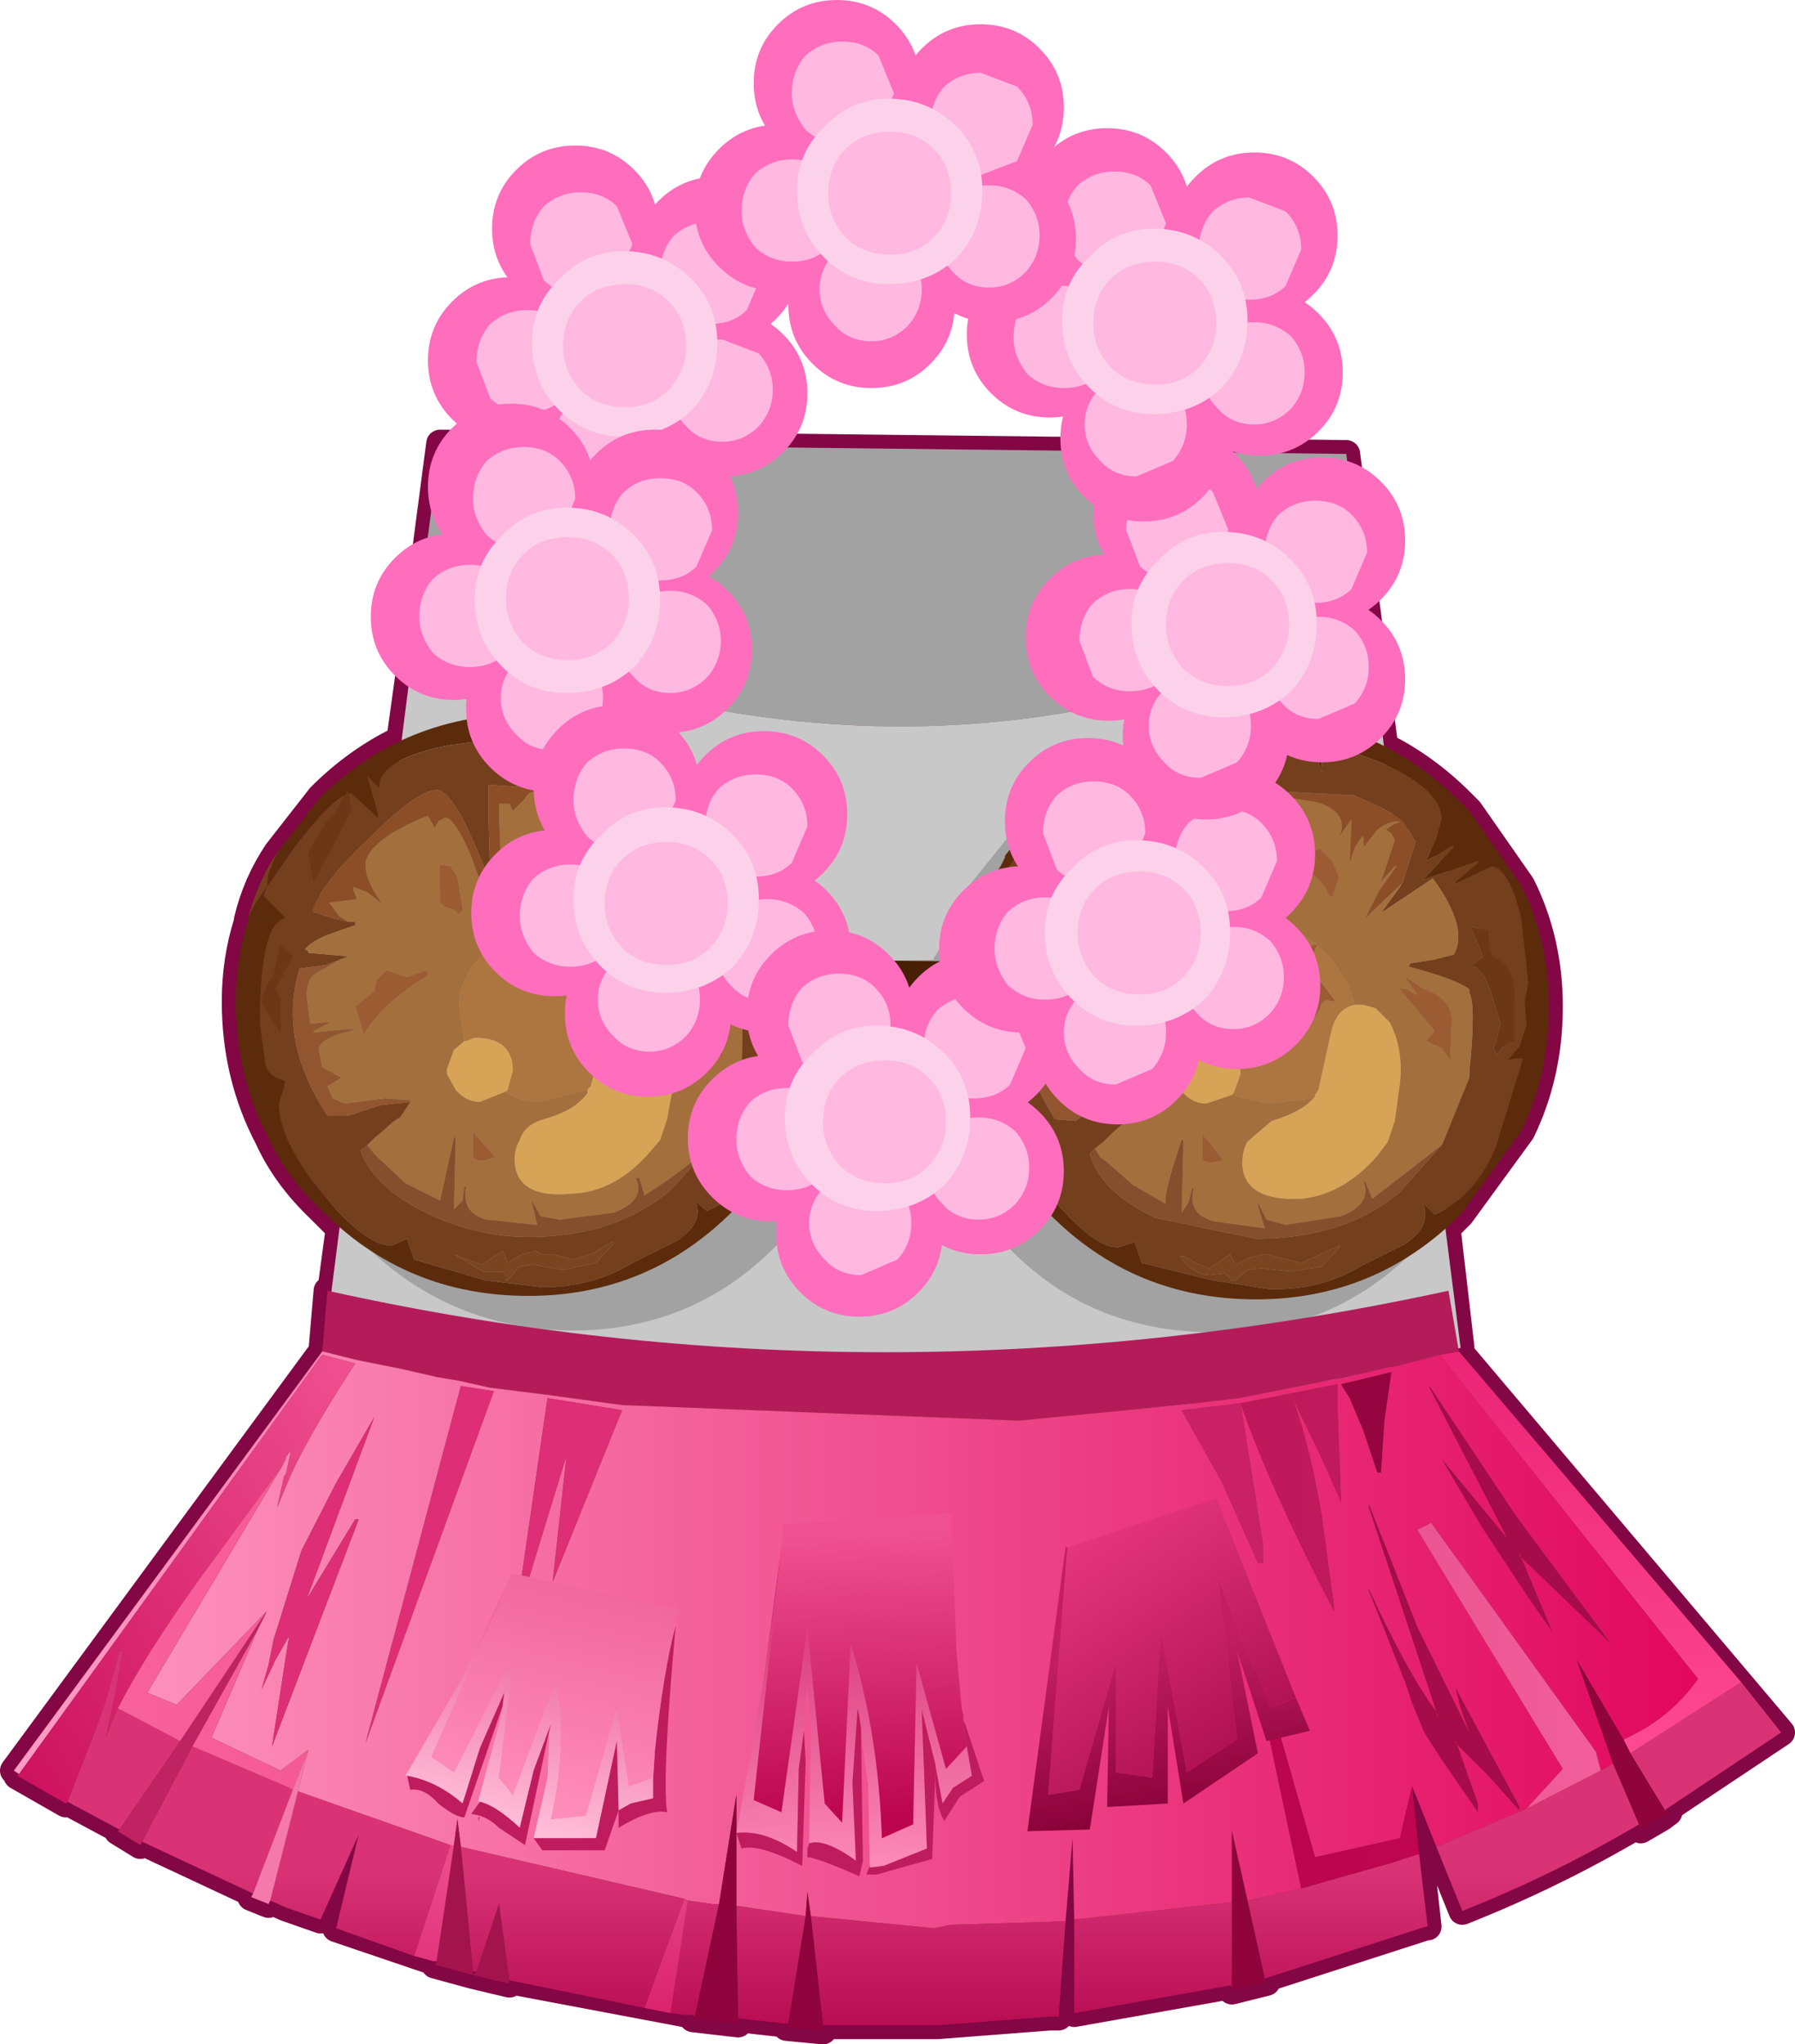 <?xml version="1.0" encoding="UTF-8" standalone="no"?>
<svg xmlns:xlink="http://www.w3.org/1999/xlink" height="59.0px" width="51.8px" xmlns="http://www.w3.org/2000/svg">
  <g transform="matrix(1.0, 0.0, 0.0, 1.0, 0.4, 0.0)">
    <path d="M13.25 57.0 L12.15 56.7 12.2 56.6 12.1 56.6 9.3 55.65 9.95 52.95 8.85 55.4 7.85 55.05 7.4 54.85 7.35 54.95 6.85 54.75 6.9 54.65 6.8 54.6 3.7 53.15 3.65 53.25 3.0 52.85 3.05 52.8 2.95 52.75 1.55 52.0 1.5 52.05 0.45 51.45 0.1 51.25 0.15 51.2 0.0 51.1 8.9 39.0 9.05 37.25 9.15 37.3 9.4 35.45 8.85 34.9 Q7.85 33.95 7.35 32.85 6.4 31.05 6.4 28.9 6.4 27.7 6.75 26.6 L6.75 26.55 Q7.0 25.5 7.6 24.6 L8.85 23.0 Q9.9 21.95 11.15 21.35 L11.65 17.75 12.3 12.8 38.45 13.1 39.05 17.7 39.55 21.55 Q40.75 22.15 41.75 23.15 L42.0 23.4 43.5 25.55 Q44.3 27.15 44.3 29.05 44.3 31.0 43.5 32.65 L41.75 35.05 41.35 35.45 41.75 38.9 41.7 38.95 41.7 39.0 51.0 50.0 47.7 52.2 47.65 52.25 47.75 52.3 47.55 52.45 46.95 52.8 46.9 52.65 Q44.45 54.1 41.8 55.15 L40.35 51.55 40.8 55.6 40.75 55.6 36.1 57.1 36.15 57.2 35.15 57.45 35.15 57.35 35.1 57.3 30.6 58.1 30.55 53.05 30.15 58.2 30.05 58.2 29.9 58.2 26.65 58.45 23.35 58.45 23.35 58.6 22.3 58.5 22.35 58.4 22.25 58.4 20.9 58.25 20.9 58.4 19.6 58.25 19.65 58.2 19.6 58.15 14.3 57.15 14.3 57.25 13.25 57.0 13.35 56.9 13.25 56.9 13.25 57.0" fill="#723710" fill-rule="evenodd" stroke="none"/>
    <path d="M13.25 57.0 L14.3 57.25 14.3 57.15 19.6 58.15 19.65 58.2 19.6 58.25 20.9 58.4 20.9 58.25 22.25 58.4 22.35 58.4 22.3 58.5 23.35 58.6 23.35 58.45 26.65 58.45 29.9 58.2 30.05 58.2 30.15 58.2 30.55 53.05 30.6 58.1 35.1 57.3 35.15 57.35 35.15 57.45 36.15 57.2 36.1 57.1 40.75 55.6 40.8 55.6 40.35 51.55 41.8 55.15 Q44.45 54.1 46.9 52.65 L46.95 52.8 47.55 52.45 47.75 52.3 47.65 52.25 47.7 52.2 51.0 50.0 41.7 39.0 41.7 38.95 41.75 38.9 41.35 35.45 41.75 35.05 43.5 32.65 Q44.3 31.0 44.3 29.05 44.3 27.15 43.5 25.55 L42.0 23.4 41.75 23.15 Q40.75 22.15 39.55 21.55 L39.05 17.7 38.45 13.1 12.3 12.8 11.65 17.75 11.15 21.35 Q9.9 21.95 8.85 23.0 L7.6 24.6 Q7.0 25.5 6.75 26.55 L6.75 26.6 Q6.4 27.7 6.4 28.9 6.4 31.05 7.35 32.85 7.85 33.95 8.85 34.9 L9.4 35.45 9.15 37.3 9.05 37.25 8.9 39.0 0.0 51.1 0.15 51.2 0.1 51.25 0.45 51.45 1.5 52.05 1.55 52.0 2.95 52.75 3.05 52.8 3.0 52.85 3.65 53.25 3.7 53.15 6.8 54.6 6.9 54.65 6.85 54.75 7.35 54.95 7.4 54.85 7.85 55.05 8.85 55.4 9.95 52.95 9.3 55.65 12.1 56.6 12.2 56.6 12.15 56.7 13.25 57.0 Z" fill="none" stroke="#830645" stroke-linecap="round" stroke-linejoin="round" stroke-width="0.8"/>
    <path d="M11.65 17.75 L12.3 12.8 38.45 13.1 39.05 17.7 Q25.95 24.2 11.65 17.75" fill="#a2a2a2" fill-rule="evenodd" stroke="none"/>
    <path d="M11.65 17.75 Q25.95 24.2 39.05 17.7 L41.75 38.9 39.75 39.4 38.3 39.8 38.2 39.8 33.7 40.55 29.05 40.95 17.6 40.5 15.4 40.2 13.85 40.0 12.95 39.8 11.25 39.5 8.95 38.95 11.65 17.75" fill="#c8c8c8" fill-rule="evenodd" stroke="none"/>
    <path d="M42.25 33.65 L40.5 36.0 Q38.05 38.5 34.65 38.45 31.05 38.45 28.7 36.0 27.75 35.05 27.15 33.9 26.2 32.2 26.2 30.05 L24.5 30.05 24.5 30.35 Q24.45 32.1 23.75 33.55 23.15 34.9 22.0 35.95 19.6 38.4 16.1 38.4 12.6 38.35 10.15 35.95 9.2 34.95 8.6 33.85 7.7 32.1 7.7 29.95 7.7 28.75 8.05 27.6 L8.05 27.55 8.6 26.65 8.65 26.25 8.9 25.65 Q9.4 24.8 10.15 24.05 12.6 21.65 16.1 21.65 19.6 21.65 22.0 24.1 L22.2 24.35 Q23.2 25.35 23.75 26.5 L24.2 27.75 26.55 27.7 26.55 27.65 27.1 26.75 27.2 26.3 27.45 25.7 28.7 24.15 Q31.05 21.7 34.65 21.7 38.05 21.75 40.5 24.2 L40.75 24.4 Q41.7 25.45 42.25 26.6 L42.9 28.8 43.0 30.1 43.0 30.45 Q42.9 32.2 42.25 33.65" fill="#a2a2a2" fill-rule="evenodd" stroke="none"/>
    <path d="M28.5 24.95 L28.6 24.75 28.6 24.7 29.85 23.1 Q32.3 20.65 35.85 20.65 39.3 20.7 41.75 23.15 L42.0 23.4 43.5 25.55 Q44.3 27.15 44.3 29.05 44.3 31.0 43.5 32.65 L41.75 35.05 Q39.3 37.5 35.85 37.5 32.3 37.5 29.85 35.0 28.9 34.05 28.3 32.9 27.5 31.3 27.45 29.35 L27.4 29.0 27.5 27.75 27.75 26.65 27.8 26.6 28.25 25.7 28.2 25.9 28.4 26.15 28.8 26.55 28.85 26.55 Q28.1 26.65 28.1 29.6 L28.25 30.7 Q28.25 31.1 28.9 31.25 L28.65 31.9 Q28.65 33.0 29.9 34.5 31.15 36.0 31.85 36.0 L32.35 35.85 32.55 36.45 34.6 36.95 36.2 37.2 Q37.7 37.25 38.85 36.55 L40.15 35.9 Q40.95 35.35 40.65 34.7 L41.0 35.05 Q42.15 34.55 42.75 33.15 L43.55 30.55 43.3 30.55 43.1 30.6 43.45 30.2 43.65 29.6 43.6 28.9 43.7 28.35 43.5 26.5 Q43.15 25.05 42.65 25.0 L41.6 25.5 41.55 25.5 42.25 24.9 42.25 24.85 40.65 25.4 41.55 24.45 41.55 24.4 Q41.4 24.45 41.2 24.6 L40.75 24.85 41.05 24.2 41.2 23.65 Q41.2 22.8 39.55 22.05 L37.7 21.35 37.75 22.3 37.45 21.4 36.7 21.25 33.6 21.6 Q31.5 22.05 31.55 22.85 L31.2 22.5 31.5 23.6 31.5 23.65 30.75 22.95 30.65 23.0 30.6 22.9 30.55 23.1 Q30.05 23.3 29.1 24.5 L28.25 25.7 28.35 25.3 28.5 24.95 M23.25 29.3 Q23.2 31.05 22.45 32.55 21.85 33.9 20.75 34.95 18.3 37.4 14.85 37.4 11.3 37.4 8.85 34.9 7.85 33.95 7.35 32.85 6.4 31.05 6.4 28.9 6.4 27.7 6.75 26.6 L6.75 26.55 Q6.85 26.2 7.3 25.6 L7.2 25.85 7.4 26.05 7.85 26.5 Q7.1 26.6 7.1 29.55 L7.25 30.6 Q7.25 31.05 7.85 31.2 L7.65 31.85 Q7.65 32.9 8.9 34.45 10.15 35.95 10.9 35.95 L11.35 35.75 11.55 36.35 13.6 36.95 15.25 37.15 Q16.7 37.15 17.85 36.45 L19.15 35.8 Q19.95 35.25 19.65 34.65 L20.0 34.95 Q21.15 34.45 21.7 33.1 L22.6 30.45 22.25 30.45 22.15 30.5 22.45 30.05 22.7 29.55 22.65 28.8 22.7 28.25 22.45 26.45 Q22.15 24.95 21.65 24.95 L20.6 25.45 21.3 24.8 21.3 24.75 19.65 25.3 20.55 24.35 20.2 24.5 19.75 24.75 20.1 24.15 20.2 23.6 Q20.2 22.75 18.55 22.0 L16.7 21.3 16.8 22.2 16.45 21.3 15.75 21.1 12.6 21.5 Q10.5 21.9 10.55 22.75 L10.2 22.4 10.5 23.45 10.5 23.6 9.75 22.9 9.65 22.9 9.65 22.8 9.55 22.95 Q9.05 23.2 8.1 24.45 L7.3 25.6 7.35 25.2 7.6 24.6 8.85 23.0 Q11.3 20.6 14.85 20.6 18.3 20.6 20.75 23.05 L20.95 23.3 Q21.9 24.25 22.45 25.45 23.0 26.5 23.2 27.7 L23.25 29.0 23.25 29.3" fill="#5b2b0c" fill-rule="evenodd" stroke="none"/>
    <path d="M6.75 26.55 Q7.0 25.5 7.6 24.6 L7.35 25.2 7.3 25.6 8.1 24.45 Q9.05 23.2 9.55 22.95 L9.25 23.5 9.05 23.7 Q8.5 24.5 8.5 24.7 L8.65 25.45 9.35 24.15 9.75 23.35 9.65 22.9 9.75 22.9 10.5 23.6 10.5 23.45 10.2 22.4 10.55 22.75 Q10.5 21.9 12.6 21.5 L15.75 21.1 16.45 21.3 16.8 22.2 16.7 21.3 18.55 22.0 Q20.2 22.75 20.2 23.6 L20.1 24.15 19.75 24.75 20.2 24.5 20.55 24.35 19.65 25.3 21.3 24.75 21.3 24.8 20.6 25.45 21.65 24.95 Q22.15 24.95 22.45 26.45 L22.7 28.25 22.65 28.8 22.7 29.55 22.45 30.05 22.15 30.5 22.25 30.45 22.6 30.45 21.7 33.1 Q21.15 34.45 20.0 34.95 L19.65 34.65 Q19.95 35.25 19.15 35.8 L17.85 36.45 Q16.7 37.15 15.25 37.15 L13.6 36.95 11.55 36.35 11.35 35.75 10.9 35.95 Q10.15 35.95 8.9 34.45 7.65 32.9 7.65 31.85 L7.85 31.2 Q7.25 31.05 7.25 30.6 L7.1 29.55 Q7.1 26.6 7.85 26.5 L7.4 26.05 7.2 25.85 7.3 25.6 Q6.85 26.2 6.75 26.55 M27.8 26.6 Q28.0 25.65 28.5 24.95 L28.35 25.3 28.25 25.7 29.1 24.5 Q30.05 23.3 30.55 23.1 L30.25 23.6 30.05 23.8 29.55 24.7 29.65 25.45 30.3 24.2 30.75 23.4 30.65 23.0 30.75 22.95 31.5 23.65 31.5 23.6 31.2 22.5 31.55 22.85 Q31.5 22.05 33.6 21.6 L36.7 21.25 37.45 21.4 37.75 22.3 37.7 21.35 39.55 22.05 Q41.2 22.8 41.2 23.65 L41.05 24.2 40.75 24.85 41.2 24.6 Q41.4 24.45 41.55 24.4 L41.55 24.45 40.65 25.4 42.25 24.85 42.25 24.9 41.55 25.5 41.6 25.5 42.65 25.0 Q43.15 25.05 43.5 26.5 L43.7 28.35 43.6 28.9 43.65 29.6 43.45 30.2 43.1 30.6 43.3 30.55 43.55 30.55 42.75 33.15 Q42.15 34.55 41.0 35.05 L40.65 34.7 Q40.95 35.35 40.15 35.9 L38.85 36.55 Q37.7 37.25 36.2 37.2 L34.6 36.95 32.55 36.45 32.35 35.85 31.85 36.0 Q31.15 36.0 29.9 34.5 28.65 33.0 28.65 31.9 L28.9 31.25 Q28.25 31.1 28.25 30.7 L28.1 29.6 Q28.1 26.65 28.85 26.55 L28.8 26.55 28.4 26.15 28.2 25.9 28.25 25.7 27.8 26.6 M41.2 33.05 L41.25 32.95 42.0 31.1 42.0 30.95 Q42.2 29.0 42.0 28.65 L42.0 28.55 Q41.6 28.25 40.25 27.9 L40.3 27.8 40.95 27.7 41.55 27.55 Q42.0 26.8 40.95 25.35 L39.45 26.35 40.0 25.6 40.05 25.5 40.1 25.45 40.1 25.4 40.45 24.3 40.1 23.7 Q39.65 23.35 38.65 22.95 L34.65 22.75 34.65 23.8 34.75 25.6 Q33.75 22.9 33.15 22.9 32.6 22.9 31.3 24.2 29.9 25.5 29.55 26.4 L30.2 26.55 30.65 26.7 30.8 26.7 30.8 26.8 30.0 27.05 Q29.55 27.25 29.4 27.5 L29.5 27.5 29.5 27.55 30.65 27.7 30.4 27.8 Q30.25 27.8 30.0 27.95 L29.25 28.0 Q28.6 30.05 30.05 32.3 L30.65 32.35 Q30.9 32.1 31.55 32.0 L32.45 31.85 32.1 32.35 31.7 32.7 31.45 32.95 31.2 33.15 31.05 33.3 Q31.35 34.4 32.95 35.15 L35.85 35.75 Q38.4 35.75 40.0 34.4 L41.2 33.05 M42.8 27.7 Q42.55 27.6 42.55 26.85 L42.05 26.75 42.05 26.8 42.4 27.6 42.0 27.9 Q42.3 27.8 42.6 28.55 L42.9 29.55 42.8 29.95 42.7 30.25 42.8 30.45 Q43.05 30.05 43.3 30.05 L43.3 28.75 Q43.3 27.9 42.75 27.65 L42.8 27.7 M19.1 23.65 Q18.65 23.25 17.65 22.9 L13.7 22.65 13.7 23.7 13.75 25.5 Q12.75 22.8 12.2 22.8 11.65 22.8 10.3 24.15 8.9 25.45 8.6 26.3 L9.2 26.5 9.65 26.6 9.85 26.6 9.85 26.7 9.0 27.0 Q8.55 27.2 8.4 27.4 L8.5 27.45 8.5 27.5 9.65 27.6 9.4 27.7 9.0 27.85 8.25 27.95 Q7.6 30.0 9.05 32.2 L9.65 32.2 10.55 31.9 11.45 31.8 11.15 32.25 Q10.95 32.35 10.7 32.6 L10.4 32.85 10.2 33.05 10.0 33.2 Q10.4 34.3 12.0 35.05 13.4 35.7 14.85 35.7 17.4 35.7 19.0 34.3 L20.2 32.95 20.3 32.9 20.95 31.05 21.0 30.85 21.05 28.55 20.95 28.45 Q20.6 28.15 19.25 27.8 L19.35 27.75 19.95 27.6 20.6 27.5 Q21.0 26.75 19.95 25.3 L18.4 26.25 19.0 25.5 19.1 25.3 19.45 24.2 Q19.45 23.95 19.1 23.65 M13.5 36.5 L13.1 36.35 12.7 36.2 13.55 36.7 14.0 36.7 Q14.25 36.7 14.2 36.95 L14.25 36.95 14.6 36.55 15.0 36.5 15.85 36.65 16.8 36.45 17.3 35.9 17.3 35.85 Q17.2 35.85 16.75 36.15 L16.15 36.35 15.55 36.2 15.25 36.2 15.05 36.1 14.65 36.2 14.25 36.45 14.1 36.1 13.5 36.5 M7.7 27.25 L7.5 28.15 7.4 28.25 7.15 28.8 Q7.15 29.05 7.7 29.8 L7.7 28.8 7.55 28.55 7.8 28.05 8.05 27.6 7.7 27.25 M34.1 36.45 Q33.75 36.2 33.65 36.25 34.0 36.8 34.55 36.8 L34.95 36.75 35.15 36.95 35.25 36.95 35.6 36.65 36.0 36.6 36.85 36.7 37.75 36.55 38.25 36.0 38.25 35.95 37.7 36.2 37.15 36.45 36.55 36.3 36.2 36.2 36.05 36.2 35.65 36.3 35.25 36.5 35.1 36.2 34.5 36.6 34.1 36.45 M28.7 27.3 L28.5 28.25 28.4 28.35 28.15 28.85 Q28.15 29.1 28.7 29.85 L28.7 28.85 28.55 28.65 28.75 28.15 29.0 27.7 28.7 27.3 M21.1 26.65 L21.1 26.75 21.4 27.55 21.0 27.8 Q21.3 27.75 21.65 28.45 L21.9 29.5 21.8 29.85 21.7 30.15 21.85 30.35 Q22.05 29.95 22.35 29.95 L22.35 28.6 Q22.3 27.8 21.75 27.55 L21.8 27.6 Q21.6 27.5 21.6 26.8 L21.1 26.65" fill="#743f1d" fill-rule="evenodd" stroke="none"/>
    <path d="M40.05 25.5 L40.0 25.6 39.45 26.35 40.95 25.35 Q42.0 26.8 41.55 27.55 L40.95 27.7 40.3 27.8 40.25 27.9 Q41.6 28.25 42.0 28.55 L42.0 28.65 Q42.2 29.0 42.0 30.95 L42.0 31.1 41.25 32.95 41.2 33.05 39.2 34.6 39.0 34.1 38.95 34.1 Q39.2 34.75 38.3 35.1 L36.7 35.35 36.15 35.2 35.9 34.7 35.9 34.8 36.1 35.45 34.65 35.25 Q33.85 35.05 34.05 34.3 L34.0 34.3 33.9 34.7 33.7 35.0 33.75 32.9 33.7 32.9 Q33.15 34.5 33.25 34.75 L32.3 34.2 31.5 33.5 31.35 33.4 31.2 33.15 31.45 32.95 31.7 32.7 32.1 32.35 32.45 31.85 31.7 31.8 30.55 31.95 30.2 31.8 30.05 31.45 30.45 31.2 Q30.1 31.15 29.9 30.85 L29.8 30.35 Q29.8 30.15 30.3 29.95 L30.9 29.8 30.55 29.8 29.65 29.85 29.65 29.8 30.1 29.55 30.0 29.55 29.55 29.65 29.45 28.8 Q29.45 28.3 29.75 28.2 L30.4 27.8 30.65 27.7 29.5 27.55 29.5 27.5 29.4 27.5 Q29.55 27.25 30.0 27.05 L30.8 26.8 30.8 26.7 30.65 26.7 30.4 26.5 Q30.15 26.4 30.05 26.1 L30.9 26.05 30.8 25.75 30.8 25.7 31.2 25.9 31.6 26.2 Q31.1 25.6 31.1 25.0 31.1 24.7 31.9 24.15 32.6 23.7 32.85 23.65 L33.1 23.95 33.2 23.8 33.4 23.65 Q33.7 23.65 34.1 24.7 L34.65 26.0 35.05 24.8 34.95 23.6 34.95 23.3 35.3 23.3 35.4 23.45 35.7 23.15 Q35.85 22.9 36.0 22.9 L37.6 23.15 Q38.55 23.45 38.25 24.15 L38.6 23.65 38.55 24.9 38.7 24.45 38.9 24.15 38.95 24.15 38.95 24.45 39.35 23.95 Q39.65 23.7 40.0 23.7 L40.1 23.7 Q39.8 23.75 39.6 23.95 L39.75 24.05 39.85 24.25 39.45 25.45 39.85 25.0 39.9 25.0 39.4 25.7 39.0 26.5 40.05 25.5 M40.75 28.55 L40.7 28.55 40.1 28.15 40.5 28.7 40.45 28.7 40.2 28.55 39.9 28.5 39.95 28.5 41.0 29.75 40.75 30.05 41.2 30.25 41.45 30.6 41.5 29.4 Q41.45 28.85 40.85 28.6 L40.75 28.55 M36.5 24.5 L36.3 25.1 37.3 25.15 Q37.75 25.35 37.95 25.85 L38.05 25.9 38.25 25.3 38.05 24.85 37.7 24.5 36.9 24.7 36.85 24.55 37.1 23.95 36.95 23.95 36.7 24.15 36.6 24.35 36.5 24.5 M9.65 26.6 L9.4 26.45 9.1 26.05 9.9 25.95 9.8 25.7 9.8 25.6 10.2 25.75 10.65 26.1 Q10.15 25.45 10.15 24.95 10.15 24.55 10.9 24.05 11.6 23.65 11.95 23.55 L12.15 23.9 12.25 23.7 12.45 23.6 Q12.7 23.6 13.15 24.6 L13.65 25.95 14.05 24.7 14.0 23.5 14.0 23.2 14.3 23.2 14.4 23.4 14.75 23.05 Q14.85 22.85 15.0 22.85 L16.6 23.05 Q17.55 23.4 17.3 24.05 L17.6 23.55 17.55 24.8 17.7 24.4 17.9 24.05 18.0 24.05 18.0 24.4 18.35 23.95 Q18.65 23.65 19.0 23.65 L19.1 23.65 Q18.8 23.7 18.6 23.85 L18.8 23.95 18.85 24.2 18.45 25.4 18.85 24.95 18.9 24.95 18.4 25.65 Q18.05 26.05 18.05 26.45 L19.1 25.3 19.0 25.5 18.4 26.25 19.95 25.3 Q21.0 26.75 20.6 27.5 L19.95 27.6 19.35 27.75 19.25 27.8 Q20.6 28.15 20.95 28.45 L21.05 28.55 21.0 30.85 20.95 31.05 20.3 32.9 20.2 32.95 Q19.6 33.6 18.2 34.5 L18.05 34.0 17.95 34.0 Q18.25 34.65 17.3 35.0 L15.75 35.2 15.2 35.1 14.95 34.65 14.95 34.7 15.1 35.35 13.65 35.2 Q12.9 35.0 13.05 34.25 L13.0 34.25 12.95 34.65 12.7 34.9 12.75 32.8 12.7 32.85 12.3 34.65 11.3 34.15 10.5 33.4 10.4 33.3 10.2 33.05 10.4 32.85 10.7 32.6 Q10.95 32.35 11.15 32.25 L11.45 31.8 11.45 31.75 10.7 31.7 9.55 31.85 9.2 31.7 9.05 31.35 9.45 31.1 8.9 30.8 8.8 30.3 Q8.8 30.05 9.35 29.85 L9.9 29.7 9.6 29.7 8.65 29.8 8.65 29.75 9.15 29.5 9.0 29.5 8.55 29.55 8.45 28.75 Q8.45 28.25 8.7 28.1 L9.4 27.7 9.65 27.6 8.5 27.5 8.5 27.45 8.4 27.4 Q8.55 27.2 9.0 27.0 L9.85 26.7 9.85 26.6 9.65 26.6 M15.5 24.45 L15.3 25.0 Q15.8 24.8 16.3 25.0 L17.0 25.7 17.05 25.75 17.3 25.2 17.05 24.7 16.7 24.4 15.9 24.6 15.85 24.45 16.1 23.85 16.0 23.8 15.75 24.0 15.6 24.25 15.5 24.45 M17.7 28.9 Q17.55 28.1 17.0 27.5 16.3 26.8 15.35 26.6 14.6 26.75 14.0 27.2 12.9 27.9 12.85 29.0 L12.85 29.05 13.0 30.05 12.7 30.3 12.5 30.85 12.5 31.0 12.75 31.45 Q13.05 31.8 13.45 31.8 L14.2 31.5 Q14.6 31.8 15.15 31.8 L16.55 31.45 16.55 31.55 Q16.2 32.05 15.3 32.3 14.75 32.45 14.6 32.9 14.45 33.15 14.45 33.5 14.5 34.6 16.1 34.45 17.35 34.4 18.35 33.25 L18.65 32.9 18.85 32.3 19.05 31.2 Q19.1 30.15 18.7 29.4 L18.3 29.05 17.95 28.9 17.7 28.9 M19.1 28.05 L19.55 28.6 19.45 28.6 19.2 28.5 18.9 28.4 18.95 28.4 20.0 29.7 19.75 29.95 Q19.85 30.05 20.2 30.15 L20.45 30.55 20.5 29.3 Q20.45 28.8 19.85 28.55 L19.8 28.55 19.75 28.5 19.7 28.5 19.1 28.05 M12.95 26.2 L12.8 25.3 12.6 25.0 12.3 24.95 12.3 25.85 Q12.25 26.1 12.5 26.2 12.8 26.25 12.8 26.4 L12.95 26.3 12.95 26.2 M10.45 28.3 L10.4 28.6 9.85 29.05 10.1 29.85 Q10.7 28.9 11.95 28.15 L11.95 28.1 11.9 28.0 11.35 28.2 11.05 28.1 10.75 28.0 10.45 28.3 M13.45 32.9 L13.25 32.65 13.25 33.35 Q13.25 33.5 13.55 33.5 L13.9 33.4 13.45 32.9 M37.6 27.25 Q37.05 26.85 36.35 26.7 35.6 26.85 34.95 27.25 33.85 28.0 33.85 29.05 L33.85 29.15 34.0 30.15 33.75 30.35 33.5 30.9 33.55 31.1 33.75 31.55 Q34.05 31.85 34.4 31.85 L35.15 31.6 36.15 31.85 37.5 31.7 Q37.15 32.1 36.3 32.35 L35.6 32.95 Q35.45 33.2 35.45 33.6 35.5 34.65 37.1 34.6 38.35 34.5 39.35 33.35 L39.65 32.95 39.85 32.35 40.0 31.25 Q40.1 30.25 39.7 29.5 L39.3 29.1 38.95 29.0 38.85 29.0 38.8 29.0 38.7 29.0 Q38.5 28.25 37.95 27.6 L37.6 27.3 37.6 27.25 M33.6 25.1 L33.25 25.0 33.25 25.95 Q33.2 26.2 33.5 26.25 L33.8 26.5 33.95 26.4 33.95 26.25 33.8 25.4 33.6 25.1 M30.8 29.1 L31.05 30.0 Q31.7 29.05 32.95 28.25 L32.95 28.15 32.85 28.1 32.35 28.25 32.05 28.2 31.8 28.1 Q31.6 28.1 31.45 28.45 L31.35 28.75 30.8 29.1 M34.9 33.5 L34.5 32.95 34.3 32.75 34.3 33.4 Q34.3 33.55 34.55 33.55 L34.9 33.5" fill="#a36f3c" fill-rule="evenodd" stroke="none"/>
    <path d="M30.55 23.1 L30.6 22.9 30.65 23.0 30.75 23.4 30.3 24.2 29.65 25.45 29.55 24.7 30.05 23.8 30.25 23.6 30.55 23.1 M42.8 27.7 L42.75 27.65 Q43.3 27.9 43.3 28.75 L43.3 30.05 Q43.05 30.05 42.8 30.45 L42.7 30.25 42.8 29.95 42.9 29.55 42.6 28.55 Q42.3 27.8 42.0 27.9 L42.4 27.6 42.05 26.8 42.05 26.75 42.55 26.85 Q42.55 27.6 42.8 27.7 M9.55 22.95 L9.65 22.8 9.65 22.9 9.75 23.35 9.35 24.15 8.65 25.45 8.5 24.7 Q8.5 24.5 9.05 23.7 L9.25 23.5 9.55 22.95 M7.7 27.25 L8.05 27.6 7.8 28.05 7.55 28.55 7.7 28.8 7.7 29.8 Q7.15 29.05 7.15 28.8 L7.4 28.25 7.5 28.15 7.7 27.25 M28.7 27.3 L29.0 27.7 28.75 28.15 28.55 28.65 28.7 28.85 28.7 29.85 Q28.15 29.1 28.15 28.85 L28.4 28.35 28.5 28.25 28.7 27.3 M21.1 26.65 L21.6 26.8 Q21.6 27.5 21.8 27.6 L21.75 27.55 Q22.3 27.8 22.35 28.6 L22.35 29.95 Q22.05 29.95 21.85 30.35 L21.7 30.15 21.8 29.85 21.9 29.5 21.65 28.45 Q21.3 27.75 21.0 27.8 L21.4 27.55 21.1 26.75 21.1 26.65" fill="#6b3716" fill-rule="evenodd" stroke="none"/>
    <path d="M40.75 28.55 L40.85 28.6 Q41.45 28.85 41.5 29.4 L41.45 30.6 41.2 30.25 40.75 30.05 41.0 29.75 39.95 28.5 39.9 28.5 40.2 28.55 40.45 28.7 40.5 28.7 40.1 28.15 40.7 28.55 40.75 28.55 M36.5 24.5 L36.6 24.35 36.7 24.15 36.95 23.95 37.1 23.95 36.85 24.55 36.9 24.7 37.7 24.5 38.05 24.85 38.25 25.3 38.05 25.9 37.95 25.85 Q37.75 25.35 37.3 25.15 L36.3 25.1 36.5 24.5 M15.5 24.45 L15.6 24.25 15.75 24.0 16.0 23.8 16.1 23.85 15.85 24.45 15.9 24.6 16.7 24.4 17.05 24.7 17.3 25.2 17.05 25.75 17.0 25.7 16.3 25.0 Q15.8 24.8 15.3 25.0 L15.5 24.45 M15.5 27.5 L16.25 27.55 16.25 27.5 16.15 27.25 16.55 27.2 Q16.35 27.7 16.65 28.15 L17.1 28.8 17.05 28.8 Q16.8 28.75 16.7 29.0 L16.5 29.45 16.25 27.9 15.5 27.5 M19.1 28.05 L19.7 28.5 19.75 28.5 19.8 28.55 19.85 28.55 Q20.45 28.8 20.5 29.3 L20.45 30.55 20.2 30.15 Q19.85 30.05 19.75 29.95 L20.0 29.7 18.95 28.4 18.9 28.4 19.2 28.5 19.45 28.6 19.55 28.6 19.1 28.05 M13.45 32.9 L13.9 33.4 13.55 33.5 Q13.25 33.5 13.25 33.35 L13.25 32.65 13.45 32.9 M10.45 28.3 L10.75 28.0 11.05 28.1 11.35 28.2 11.9 28.0 11.95 28.1 11.95 28.15 Q10.7 28.9 10.1 29.85 L9.85 29.05 10.4 28.6 10.45 28.3 M12.95 26.2 L12.95 26.3 12.8 26.4 Q12.8 26.25 12.5 26.2 12.25 26.1 12.3 25.85 L12.3 24.95 12.6 25.0 12.8 25.3 12.95 26.2 M37.6 27.3 Q37.35 27.8 37.65 28.25 L38.15 28.9 38.05 28.9 Q37.75 28.8 37.7 29.1 L37.45 29.55 37.2 28.0 36.55 27.6 37.2 27.65 37.2 27.6 37.15 27.35 37.6 27.25 37.6 27.3 M30.8 29.1 L31.35 28.75 31.45 28.45 Q31.6 28.1 31.8 28.1 L32.05 28.2 32.35 28.25 32.85 28.1 32.95 28.15 32.95 28.25 Q31.7 29.05 31.05 30.0 L30.8 29.1 M33.6 25.1 L33.8 25.4 33.95 26.25 33.95 26.4 33.8 26.5 33.5 26.25 Q33.2 26.2 33.25 25.95 L33.25 25.0 33.6 25.1 M34.9 33.5 L34.55 33.55 Q34.3 33.55 34.3 33.4 L34.3 32.75 34.5 32.95 34.9 33.5" fill="#9c5c33" fill-rule="evenodd" stroke="none"/>
    <path d="M40.05 25.5 L39.0 26.5 39.4 25.7 39.9 25.0 39.85 25.0 39.45 25.45 39.85 24.25 39.75 24.05 39.6 23.95 Q39.8 23.75 40.1 23.7 L40.0 23.7 Q39.65 23.7 39.35 23.95 L38.95 24.45 38.95 24.15 38.9 24.15 38.7 24.45 38.55 24.9 38.6 23.65 38.25 24.15 Q38.55 23.45 37.6 23.15 L36.0 22.9 Q35.85 22.9 35.7 23.15 L35.4 23.45 35.3 23.3 34.95 23.3 34.95 23.6 35.05 24.8 34.65 26.0 34.1 24.7 Q33.7 23.65 33.4 23.65 L33.2 23.8 33.1 23.95 32.85 23.65 Q32.6 23.7 31.9 24.15 31.1 24.7 31.1 25.0 31.1 25.6 31.6 26.2 L31.2 25.9 30.8 25.7 30.8 25.75 30.9 26.05 30.05 26.1 Q30.15 26.4 30.4 26.5 L30.65 26.7 30.2 26.55 29.55 26.4 Q29.9 25.5 31.3 24.2 32.6 22.9 33.15 22.9 33.75 22.9 34.75 25.6 L34.65 23.8 34.65 22.75 38.65 22.95 Q39.65 23.35 40.1 23.7 L40.45 24.3 40.1 25.4 40.1 25.45 40.05 25.5 M19.1 23.65 L19.0 23.65 Q18.65 23.65 18.35 23.95 L18.0 24.4 18.0 24.05 17.9 24.05 17.7 24.4 17.55 24.8 17.6 23.55 17.3 24.05 Q17.55 23.4 16.6 23.05 L15.0 22.85 Q14.85 22.85 14.75 23.05 L14.4 23.4 14.3 23.2 14.0 23.2 14.0 23.5 14.05 24.7 13.65 25.95 13.15 24.6 Q12.7 23.6 12.45 23.6 L12.25 23.7 12.15 23.9 11.95 23.55 Q11.6 23.65 10.9 24.05 10.15 24.55 10.15 24.95 10.15 25.45 10.65 26.1 L10.2 25.75 9.8 25.6 9.8 25.7 9.9 25.95 9.1 26.05 9.4 26.45 9.65 26.6 9.2 26.5 8.6 26.3 Q8.9 25.45 10.3 24.15 11.65 22.8 12.2 22.8 12.75 22.8 13.75 25.5 L13.7 23.7 13.7 22.65 17.65 22.9 Q18.65 23.25 19.1 23.65 19.45 23.95 19.45 24.2 L19.1 25.3 18.05 26.45 Q18.05 26.05 18.4 25.65 L18.9 24.95 18.85 24.95 18.45 25.4 18.85 24.2 18.8 23.95 18.6 23.85 Q18.8 23.7 19.1 23.65" fill="#8c4e27" fill-rule="evenodd" stroke="none"/>
    <path d="M15.5 27.5 L16.25 27.9 16.5 29.45 16.7 29.0 Q16.8 28.75 17.05 28.8 L17.1 28.8 16.65 28.15 Q16.35 27.7 16.55 27.2 L16.15 27.25 16.25 27.5 16.25 27.55 15.5 27.5 M13.0 30.05 L12.85 29.05 12.85 29.0 Q12.9 27.9 14.0 27.2 14.6 26.75 15.35 26.6 16.3 26.8 17.0 27.5 17.55 28.1 17.7 28.9 17.15 29.0 17.05 29.8 L16.65 31.35 16.55 31.45 15.15 31.8 Q14.6 31.8 14.2 31.5 L14.25 31.45 14.4 30.9 Q14.4 29.95 13.3 29.95 L13.05 30.05 13.0 30.05 M37.6 27.25 L37.15 27.35 37.2 27.6 37.2 27.65 36.55 27.6 37.2 28.0 37.45 29.55 37.7 29.1 Q37.75 28.8 38.05 28.9 L38.15 28.9 37.65 28.25 Q37.35 27.8 37.6 27.3 L37.95 27.6 Q38.5 28.25 38.7 29.0 38.15 29.1 38.0 29.85 L37.65 31.45 37.55 31.6 37.55 31.65 37.5 31.7 36.15 31.85 35.15 31.6 35.2 31.55 35.4 31.0 Q35.4 30.05 34.3 30.05 L34.05 30.1 34.0 30.15 33.85 29.15 33.85 29.05 Q33.85 28.0 34.95 27.25 35.6 26.85 36.35 26.7 37.05 26.85 37.6 27.25" fill="#ad753f" fill-rule="evenodd" stroke="none"/>
    <path d="M17.7 28.9 L17.95 28.9 18.3 29.05 18.7 29.4 Q19.1 30.15 19.05 31.2 L18.85 32.3 18.65 32.9 18.35 33.25 Q17.35 34.4 16.1 34.45 14.5 34.6 14.45 33.5 14.45 33.15 14.6 32.9 14.75 32.45 15.3 32.3 16.2 32.05 16.55 31.55 L16.55 31.45 16.65 31.35 17.05 29.8 Q17.15 29.0 17.7 28.9 M14.2 31.5 L13.45 31.8 Q13.05 31.8 12.75 31.45 L12.5 31.0 12.5 30.85 12.7 30.3 13.0 30.05 13.05 30.05 13.3 29.95 Q14.4 29.95 14.4 30.9 L14.25 31.45 14.2 31.5 M34.0 30.15 L34.05 30.1 34.3 30.05 Q35.4 30.05 35.4 31.0 L35.2 31.55 35.15 31.6 34.4 31.85 Q34.05 31.85 33.75 31.55 L33.55 31.1 33.5 30.9 33.75 30.35 34.0 30.15 M37.5 31.7 L37.55 31.65 37.55 31.6 37.65 31.45 38.0 29.85 Q38.15 29.1 38.7 29.0 L38.8 29.0 38.85 29.0 38.95 29.0 39.3 29.1 39.7 29.5 Q40.1 30.25 40.0 31.25 L39.85 32.35 39.65 32.95 39.35 33.35 Q38.35 34.5 37.1 34.6 35.5 34.65 35.45 33.6 35.45 33.2 35.6 32.95 L36.3 32.35 Q37.15 32.1 37.5 31.7" fill="#d7a356" fill-rule="evenodd" stroke="none"/>
    <path d="M31.2 33.15 L31.35 33.4 31.5 33.5 32.3 34.2 33.25 34.75 Q33.15 34.5 33.7 32.9 L33.75 32.9 33.7 35.0 33.9 34.7 34.0 34.3 34.05 34.3 Q33.85 35.05 34.65 35.25 L36.1 35.45 35.9 34.8 35.9 34.7 36.15 35.2 36.7 35.35 38.3 35.1 Q39.2 34.75 38.95 34.1 L39.0 34.1 39.2 34.6 41.2 33.05 40.0 34.4 Q38.4 35.75 35.85 35.75 L32.95 35.15 Q31.35 34.4 31.05 33.3 L31.2 33.15 M10.2 33.05 L10.4 33.3 10.5 33.4 11.3 34.15 12.3 34.65 12.7 32.85 12.75 32.8 12.7 34.9 12.95 34.65 13.0 34.25 13.05 34.25 Q12.9 35.0 13.65 35.2 L15.1 35.35 14.95 34.7 14.95 34.65 15.2 35.1 15.75 35.2 17.3 35.0 Q18.25 34.65 17.95 34.0 L18.05 34.0 18.2 34.5 Q19.6 33.6 20.2 32.95 L19.0 34.3 Q17.4 35.7 14.85 35.7 13.4 35.7 12.0 35.05 10.4 34.3 10.0 33.2 L10.2 33.05" fill="#854e2c" fill-rule="evenodd" stroke="none"/>
    <path d="M30.4 27.8 L29.75 28.2 Q29.45 28.3 29.45 28.8 L29.55 29.65 30.0 29.55 30.1 29.55 29.65 29.8 29.65 29.85 30.55 29.8 30.9 29.8 30.3 29.95 Q29.8 30.15 29.8 30.35 L29.9 30.85 Q30.1 31.15 30.45 31.2 L30.05 31.45 30.2 31.8 30.55 31.95 31.7 31.8 32.45 31.85 31.55 32.0 Q30.9 32.1 30.65 32.35 L30.05 32.3 Q28.6 30.05 29.25 28.0 L30.0 27.95 Q30.25 27.8 30.4 27.8 M9.4 27.7 L8.7 28.1 Q8.45 28.25 8.45 28.75 L8.55 29.55 9.0 29.5 9.15 29.5 8.65 29.75 8.65 29.8 9.6 29.7 9.9 29.7 9.35 29.85 Q8.8 30.05 8.8 30.3 L8.9 30.8 9.45 31.1 9.05 31.35 9.2 31.7 9.55 31.85 10.7 31.7 11.45 31.75 11.45 31.8 10.55 31.9 9.65 32.2 9.05 32.2 Q7.6 30.0 8.25 27.95 L9.0 27.85 9.4 27.7" fill="#91552f" fill-rule="evenodd" stroke="none"/>
    <path d="M13.5 36.5 L14.1 36.1 14.25 36.45 14.65 36.2 15.05 36.1 15.25 36.2 15.55 36.2 16.15 36.35 16.75 36.15 Q17.2 35.85 17.3 35.85 L17.3 35.9 16.8 36.45 15.85 36.65 15.0 36.5 14.6 36.55 14.25 36.95 14.2 36.95 Q14.25 36.7 14.0 36.7 L13.55 36.7 12.7 36.2 13.1 36.35 13.5 36.5 M34.1 36.45 L34.5 36.6 35.1 36.2 35.25 36.5 35.65 36.3 36.05 36.2 36.2 36.2 36.55 36.3 37.15 36.45 37.7 36.2 38.25 35.95 38.25 36.0 37.75 36.55 36.85 36.7 36.0 36.6 35.6 36.65 35.25 36.95 35.15 36.95 34.95 36.75 34.55 36.8 Q34.0 36.8 33.65 36.25 33.75 36.2 34.1 36.45" fill="#7b4420" fill-rule="evenodd" stroke="none"/>
    <path d="M27.45 29.35 L23.25 29.3 23.25 29.0 23.2 27.7 27.5 27.75 27.4 29.0 27.45 29.35" fill="#481f04" fill-rule="evenodd" stroke="none"/>
    <path d="M41.15 39.1 L41.7 39.0 49.85 48.55 46.65 50.6 46.45 50.2 Q47.8 49.6 48.6 48.45 L41.15 39.1" fill="url(#gradient0)" fill-rule="evenodd" stroke="none"/>
    <path d="M41.7 39.0 L41.15 39.1 39.8 39.45 39.7 39.45 38.25 39.8 38.15 39.8 35.35 40.35 33.65 40.55 29.0 41.0 17.55 40.55 15.35 40.25 13.75 40.05 12.85 39.85 12.25 39.75 11.15 39.5 9.9 39.25 8.9 39.0 9.05 37.25 Q25.05 40.8 41.4 37.25 L41.7 39.0" fill="url(#gradient1)" fill-rule="evenodd" stroke="none"/>
    <path d="M40.85 40.05 L40.85 40.0 43.35 43.75 46.1 47.45 43.5 44.95 43.45 44.85 43.45 44.9 43.5 44.95 44.4 47.1 43.7 46.1 42.35 44.05 41.2 42.1 43.1 44.4 40.85 40.05 M41.6 48.7 L43.45 52.15 43.45 52.25 42.55 51.25 41.65 50.35 42.25 52.05 42.25 52.3 41.15 50.7 40.7 50.0 40.35 49.15 40.15 48.55 39.1 45.9 39.1 45.85 Q40.2 48.25 41.05 49.4 L39.1 43.5 39.1 43.4 40.5 46.95 42.0 50.0 41.75 49.3 41.6 48.7 M41.05 49.4 L41.1 49.55 41.1 49.5 41.05 49.4 M41.65 50.35 L41.6 50.25 41.6 50.3 41.65 50.35" fill="#a60c49" fill-rule="evenodd" stroke="none"/>
    <path d="M41.15 39.1 L48.6 48.45 Q47.8 49.6 46.45 50.2 L45.1 47.9 46.15 50.9 45.8 51.1 45.65 50.55 40.9 43.95 40.5 44.15 44.7 51.05 43.65 52.2 41.05 53.3 40.35 51.55 40.0 53.05 37.55 53.6 35.25 45.55 37.15 54.5 35.6 54.85 35.15 52.85 35.15 54.9 30.6 55.4 30.55 53.05 30.35 55.45 27.05 55.55 26.55 55.65 23.0 55.3 22.9 54.6 22.85 55.3 20.85 55.0 20.85 51.8 20.35 54.95 20.15 54.95 19.45 54.85 19.35 54.8 12.9 53.3 12.8 52.5 12.7 53.25 12.6 53.25 8.2 51.7 8.5 50.5 7.7 51.1 5.7 50.15 7.05 47.0 7.3 46.5 4.7 49.2 3.85 48.85 7.75 42.3 7.85 42.1 7.85 42.05 8.0 41.85 7.85 42.55 7.8 42.6 7.6 43.5 7.85 42.9 Q8.35 41.65 9.85 39.35 L8.9 39.1 0.15 51.2 0.0 51.1 8.9 39.0 9.9 39.25 11.15 39.5 12.25 39.75 12.85 39.85 13.75 40.05 15.35 40.25 17.55 40.55 29.0 41.0 33.65 40.55 35.35 40.35 38.15 39.8 38.25 39.8 39.7 39.45 39.8 39.45 41.15 39.1 M40.85 40.05 L43.1 44.4 41.2 42.1 42.35 44.05 43.7 46.1 44.4 47.1 43.5 44.95 43.45 44.9 43.45 44.85 43.5 44.95 46.1 47.45 43.35 43.75 40.85 40.0 40.85 40.05 M41.6 48.7 L41.75 49.3 42.0 50.0 40.5 46.95 39.1 43.4 39.1 43.5 41.05 49.4 Q40.2 48.25 39.1 45.85 L39.1 45.9 40.15 48.55 40.35 49.15 40.7 50.0 41.15 50.7 42.25 52.3 42.25 52.05 41.65 50.35 42.55 51.25 43.45 52.25 43.45 52.15 41.6 48.7 M9.95 43.85 L9.85 43.85 8.45 46.15 10.4 40.9 9.3 42.8 8.3 44.75 7.55 47.15 7.5 47.3 7.35 48.05 7.15 48.75 7.55 47.9 7.95 47.2 7.85 47.8 7.45 50.4 9.95 43.85 M15.4 40.35 L14.45 46.9 15.95 42.0 15.55 45.65 17.55 40.7 15.4 40.35 M12.9 40.0 L10.15 50.3 13.85 40.15 12.9 40.0 M38.3 39.95 L38.55 40.35 38.95 41.3 39.35 42.5 39.45 42.5 39.55 41.0 39.75 39.6 38.3 39.95 M37.75 42.1 L38.3 43.35 38.2 40.7 38.2 39.95 35.4 40.5 Q36.25 42.95 38.1 46.5 L38.1 46.4 37.75 43.8 Q37.4 41.7 36.9 40.35 L37.75 42.1 M34.85 42.75 L35.9 45.1 36.05 45.1 36.05 44.6 35.4 40.5 33.7 40.7 34.85 42.75 M13.4 52.45 L13.4 52.55 13.45 52.45 13.4 52.45 M41.65 50.35 L41.6 50.3 41.6 50.25 41.65 50.35 M41.05 49.4 L41.1 49.5 41.1 49.55 41.05 49.4" fill="url(#gradient2)" fill-rule="evenodd" stroke="none"/>
    <path d="M43.65 52.2 L44.7 51.05 40.5 44.15 40.9 43.95 45.65 50.55 45.8 51.1 43.65 52.2" fill="url(#gradient3)" fill-rule="evenodd" stroke="none"/>
    <path d="M0.15 51.2 L8.9 39.1 9.85 39.35 Q8.35 41.65 7.85 42.9 L7.6 43.5 7.8 42.6 7.85 42.55 8.0 41.85 7.85 42.05 7.85 42.1 7.75 42.3 5.3 45.65 Q3.8 47.75 3.0 49.3 L2.65 50.15 2.85 49.25 3.15 47.65 3.05 47.65 2.65 49.1 2.35 49.95 1.55 52.0 1.5 52.05 0.45 51.45 0.1 51.25 0.15 51.2" fill="url(#gradient4)" fill-rule="evenodd" stroke="none"/>
    <path d="M46.65 50.6 L49.85 48.55 51.0 50.0 47.7 52.2 47.65 52.25 46.65 50.6 M45.8 51.1 L46.15 50.9 46.9 52.65 Q44.45 54.1 41.8 55.15 L41.05 53.3 43.65 52.2 45.8 51.1 M8.2 51.7 L12.6 53.25 11.55 56.45 9.3 55.65 9.95 52.95 8.85 55.4 7.85 55.05 7.4 54.85 8.2 51.7 M12.9 53.3 L19.35 54.8 18.2 57.95 14.3 57.15 14.0 54.95 13.35 56.9 13.25 56.9 12.9 53.3 M19.45 54.85 L20.15 54.95 20.35 54.95 19.65 58.2 19.6 58.15 19.35 58.15 18.95 58.1 19.45 54.85 M20.85 55.0 L22.85 55.3 22.35 58.4 22.25 58.4 20.9 58.25 20.85 55.0 M23.0 55.3 L26.55 55.65 27.05 55.55 30.35 55.45 30.15 58.2 30.05 58.2 29.9 58.2 26.65 58.45 23.35 58.45 23.0 55.3 M30.6 55.4 L35.15 54.9 35.15 57.35 35.1 57.3 30.6 58.1 30.6 55.4 M35.6 54.85 L37.15 54.5 39.8 53.75 40.55 53.5 40.8 55.6 40.75 55.6 36.1 57.1 35.6 54.85 M1.55 52.0 L2.35 49.95 2.65 49.1 3.05 47.65 3.15 47.65 2.85 49.25 2.65 50.15 3.0 49.3 4.8 50.25 3.05 52.8 2.95 52.75 1.55 52.0 M6.9 54.65 L6.8 54.6 3.7 53.15 5.15 50.4 7.85 51.55 8.05 51.65 6.9 54.65" fill="url(#gradient5)" fill-rule="evenodd" stroke="none"/>
    <path d="M7.75 42.3 L3.85 48.85 4.7 49.2 7.3 46.5 4.8 50.25 3.0 49.3 Q3.8 47.75 5.3 45.65 L7.75 42.3 M7.05 47.0 L5.7 50.15 7.7 51.1 8.5 50.5 8.05 51.65 7.85 51.55 5.15 50.4 7.05 47.0" fill="url(#gradient6)" fill-rule="evenodd" stroke="none"/>
    <path d="M9.95 43.85 L7.45 50.4 7.85 47.8 7.95 47.2 7.55 47.9 7.15 48.75 7.35 48.05 7.5 47.3 7.55 47.15 8.3 44.75 9.3 42.8 10.4 40.9 8.45 46.15 9.85 43.85 9.95 43.85 M12.9 40.0 L13.85 40.15 10.15 50.3 12.9 40.0 M15.4 40.35 L17.55 40.7 15.55 45.65 15.95 42.0 14.45 46.9 15.4 40.35" fill="#de2e75" fill-rule="evenodd" stroke="none"/>
    <path d="M7.3 46.5 L7.05 47.0 5.15 50.4 3.7 53.15 3.65 53.25 3.0 52.85 3.05 52.8 4.8 50.25 7.3 46.5" fill="#bf2361" fill-rule="evenodd" stroke="none"/>
    <path d="M38.3 39.95 L39.75 39.6 39.55 41.0 39.45 42.5 39.35 42.5 38.95 41.3 38.55 40.35 38.3 39.95" fill="url(#gradient7)" fill-rule="evenodd" stroke="none"/>
    <path d="M37.75 42.1 L36.9 40.35 Q37.4 41.7 37.75 43.8 L38.1 46.4 38.1 46.5 Q36.25 42.95 35.4 40.5 L38.2 39.95 38.2 40.7 38.3 43.35 37.75 42.1" fill="url(#gradient8)" fill-rule="evenodd" stroke="none"/>
    <path d="M34.85 42.75 L33.7 40.7 35.4 40.5 36.05 44.6 36.05 45.1 35.9 45.1 34.85 42.75" fill="url(#gradient9)" fill-rule="evenodd" stroke="none"/>
    <path d="M37.15 54.5 L35.25 45.55 37.55 53.6 40.0 53.05 40.35 51.55 40.55 53.5 39.8 53.75 37.15 54.5" fill="url(#gradient10)" fill-rule="evenodd" stroke="none"/>
    <path d="M46.45 50.2 L46.65 50.6 47.65 52.25 47.75 52.3 47.55 52.45 46.95 52.8 46.9 52.65 46.15 50.9 45.1 47.9 46.45 50.2 M20.35 54.95 L20.85 51.8 20.85 55.0 20.9 58.25 20.9 58.4 19.6 58.25 19.65 58.2 20.35 54.95 M22.85 55.3 L22.9 54.6 23.0 55.3 23.35 58.45 23.35 58.6 22.3 58.5 22.35 58.4 22.85 55.3 M35.15 54.9 L35.15 52.85 35.6 54.85 36.1 57.1 36.15 57.2 35.15 57.45 35.15 57.35 35.15 54.9" fill="url(#gradient11)" fill-rule="evenodd" stroke="none"/>
    <path d="M19.35 54.8 L19.45 54.85 18.95 58.1 18.2 57.95 19.35 54.8" fill="url(#gradient12)" fill-rule="evenodd" stroke="none"/>
    <path d="M13.4 52.45 L13.45 52.45 13.4 52.55 13.4 52.45" fill="url(#gradient13)" fill-rule="evenodd" stroke="none"/>
    <path d="M12.7 53.25 L12.8 52.5 12.9 53.3 13.25 56.9 13.25 57.0 13.35 56.9 14.0 54.95 14.3 57.15 14.3 57.25 13.25 57.0 12.15 56.7 12.2 56.6 12.7 53.25" fill="url(#gradient14)" fill-rule="evenodd" stroke="none"/>
    <path d="M12.6 53.25 L12.7 53.25 12.2 56.6 12.1 56.6 11.55 56.45 12.6 53.25" fill="url(#gradient15)" fill-rule="evenodd" stroke="none"/>
    <path d="M8.5 50.5 L8.2 51.7 7.4 54.85 7.35 54.95 6.85 54.75 6.9 54.65 8.05 51.65 8.5 50.5" fill="#f579aa" fill-rule="evenodd" stroke="none"/>
    <path d="M22.15 44.65 L21.35 51.95 22.15 52.3 22.9 47.0 23.4 52.05 23.9 52.6 24.15 47.45 Q24.95 50.0 25.05 53.05 L25.95 52.65 26.05 48.0 26.9 51.05 27.5 50.4 27.65 51.25 27.1 51.6 26.8 52.05 26.6 51.0 26.6 50.95 26.2 49.35 26.35 53.35 25.1 53.85 24.7 53.9 24.7 53.85 24.65 51.5 24.45 50.1 24.45 49.9 24.4 49.55 24.35 49.3 24.2 51.45 24.3 53.7 Q23.4 53.05 22.95 53.2 L23.0 49.95 22.9 48.65 22.8 49.7 22.8 49.95 22.65 51.05 22.6 53.45 Q21.65 52.8 20.85 52.9 L21.6 48.7 22.15 44.65" fill="url(#gradient16)" fill-rule="evenodd" stroke="none"/>
    <path d="M22.15 44.65 L22.2 44.25 22.2 44.0 24.5 43.85 27.05 43.65 27.2 47.6 27.35 49.3 27.4 49.5 27.4 49.6 27.4 49.65 27.5 50.4 26.9 51.05 26.05 48.0 25.95 52.65 25.05 53.05 Q24.95 50.0 24.15 47.45 L23.9 52.6 23.4 52.05 22.9 47.0 22.15 52.3 21.35 51.95 22.15 44.65" fill="url(#gradient17)" fill-rule="evenodd" stroke="none"/>
    <path d="M27.5 50.4 L27.4 49.65 27.45 49.75 28.0 51.4 27.3 51.85 26.85 52.55 Q26.55 52.05 26.6 51.0 L26.5 53.65 24.9 54.1 24.6 54.1 24.7 53.85 24.7 53.9 25.1 53.85 26.35 53.35 26.2 49.35 26.6 50.95 26.6 51.0 26.8 52.05 27.1 51.6 27.65 51.25 27.5 50.4 M24.45 50.1 L24.5 53.7 24.4 54.15 Q23.15 53.6 22.9 53.6 L22.9 53.35 22.95 53.2 Q23.4 53.05 24.3 53.7 L24.2 51.45 24.35 49.3 24.4 49.55 24.45 49.9 24.45 50.1 M22.8 49.95 L22.85 50.85 22.75 53.85 Q21.5 53.2 21.0 53.35 L20.85 52.9 Q21.65 52.8 22.6 53.45 L22.65 51.05 22.8 49.95" fill="#be1c5d" fill-rule="evenodd" stroke="none"/>
    <path d="M30.4 44.65 L34.7 43.25 37.0 49.0 36.25 49.3 34.75 45.55 35.3 50.2 33.85 51.15 33.1 47.05 32.85 51.3 31.8 51.15 31.8 48.0 30.75 51.65 29.85 51.8 30.4 44.65" fill="url(#gradient18)" fill-rule="evenodd" stroke="none"/>
    <path d="M37.0 49.0 L37.4 49.95 36.15 50.25 35.3 47.65 35.9 50.6 33.75 52.05 33.3 49.25 33.3 52.05 31.55 52.15 31.6 49.25 31.05 52.8 29.25 52.85 30.35 44.65 30.4 44.65 29.85 51.8 30.75 51.65 31.8 48.0 31.8 51.15 32.85 51.3 33.1 47.05 33.85 51.15 35.3 50.2 34.75 45.55 36.25 49.3 37.0 49.0" fill="url(#gradient19)" fill-rule="evenodd" stroke="none"/>
    <path d="M15.0 53.05 L15.4 51.3 15.45 49.95 15.5 49.75 15.0 51.1 14.6 52.75 Q13.9 52.1 13.45 52.0 L13.4 52.0 13.45 51.8 14.0 49.75 14.1 49.25 14.15 48.85 13.45 50.45 12.95 52.05 Q12.2 51.4 11.35 51.25 L11.3 51.25 12.9 48.5 14.3 45.6 12.05 50.7 12.7 51.15 14.45 47.7 14.0 51.3 14.4 51.8 15.65 48.45 Q16.0 50.35 15.5 52.5 L16.5 52.4 17.4 49.25 17.75 51.55 18.45 51.3 18.45 51.9 17.8 52.05 17.45 52.25 17.4 50.25 16.8 53.05 15.4 53.05 15.0 53.05" fill="url(#gradient20)" fill-rule="evenodd" stroke="none"/>
    <path d="M19.1 46.9 Q18.7 51.3 18.85 52.3 18.35 52.2 17.45 52.75 L17.45 52.25 17.05 53.4 15.25 53.4 15.0 53.05 15.4 53.05 16.8 53.05 17.4 50.25 17.45 52.25 17.8 52.05 18.45 51.9 18.45 51.3 18.5 50.5 Q18.75 48.2 19.1 46.9 M15.45 49.95 L14.75 53.25 14.0 52.75 Q13.65 52.4 13.2 52.35 L13.45 52.0 Q13.9 52.1 14.6 52.75 L15.0 51.1 15.5 49.75 15.45 49.95 M14.1 49.25 L13.0 52.45 Q12.75 52.45 12.25 52.05 11.85 51.6 11.45 51.65 L11.45 51.7 11.35 51.25 Q12.2 51.4 12.95 52.05 L13.45 50.45 14.15 48.85 14.1 49.25" fill="#be1c5d" fill-rule="evenodd" stroke="none"/>
    <path d="M14.3 45.6 L14.35 45.4 16.65 45.9 19.25 46.45 19.15 46.7 19.1 46.9 Q18.75 48.2 18.5 50.5 L18.45 51.3 17.75 51.55 17.4 49.25 16.5 52.4 15.5 52.5 Q16.0 50.35 15.65 48.45 L14.4 51.8 14.0 51.3 14.45 47.7 12.7 51.15 12.05 50.7 14.3 45.6" fill="url(#gradient21)" fill-rule="evenodd" stroke="none"/>
    <path d="M16.2 9.0 Q15.2 9.0 14.5 8.3 13.8 7.6 13.8 6.6 13.8 5.6 14.5 4.9 15.2 4.2 16.2 4.2 17.2 4.2 17.9 4.9 18.6 5.6 18.6 6.6 18.6 7.6 17.9 8.3 17.2 9.0 16.2 9.0" fill="#ff6dbd" fill-rule="evenodd" stroke="none"/>
    <path d="M20.3 9.9 Q19.3 9.9 18.6 9.2 17.9 8.5 17.9 7.5 17.9 6.5 18.6 5.8 19.3 5.1 20.3 5.1 21.3 5.1 22.0 5.8 22.7 6.5 22.7 7.5 22.7 8.5 22.0 9.2 21.3 9.9 20.3 9.9" fill="#ff6dbd" fill-rule="evenodd" stroke="none"/>
    <path d="M20.5 13.75 Q19.5 13.75 18.8 13.05 18.1 12.35 18.1 11.35 18.1 10.35 18.8 9.65 19.5 8.95 20.5 8.95 21.5 8.95 22.2 9.65 22.9 10.35 22.9 11.35 22.9 12.35 22.2 13.05 21.5 13.75 20.5 13.75" fill="#ff6dbd" fill-rule="evenodd" stroke="none"/>
    <path d="M21.6 7.9 L21.15 8.95 Q20.75 9.35 20.1 9.35 19.5 9.35 19.05 8.95 18.65 8.45 18.65 7.9 18.65 7.25 19.05 6.8 19.5 6.4 20.1 6.4 20.75 6.4 21.15 6.8 21.6 7.25 21.6 7.9" fill="#ffb8e0" fill-rule="evenodd" stroke="none"/>
    <path d="M17.0 15.7 Q16.0 15.7 15.3 15.0 14.6 14.3 14.6 13.3 14.6 12.3 15.3 11.6 16.0 10.9 17.0 10.9 18.0 10.9 18.7 11.6 19.4 12.3 19.4 13.3 19.4 14.3 18.7 15.0 18.0 15.7 17.0 15.7" fill="#ff6dbd" fill-rule="evenodd" stroke="none"/>
    <path d="M14.35 12.8 Q13.35 12.8 12.65 12.1 11.95 11.4 11.95 10.4 11.95 9.4 12.65 8.7 13.35 8.0 14.35 8.0 15.35 8.0 16.05 8.7 16.75 9.4 16.75 10.4 16.75 11.4 16.05 12.1 15.35 12.8 14.35 12.8" fill="#ff6dbd" fill-rule="evenodd" stroke="none"/>
    <path d="M17.85 7.05 L17.4 8.1 Q17.0 8.5 16.35 8.5 15.75 8.5 15.3 8.1 L14.9 7.05 Q14.9 6.4 15.3 5.95 15.75 5.55 16.35 5.55 17.0 5.55 17.4 5.95 L17.85 7.05" fill="#ffb8e0" fill-rule="evenodd" stroke="none"/>
    <path d="M21.9 11.25 Q21.9 11.85 21.5 12.3 21.05 12.75 20.45 12.75 19.8 12.75 19.4 12.3 18.95 11.85 18.95 11.25 18.95 10.65 19.4 10.2 19.8 9.8 20.45 9.8 L21.5 10.2 Q21.9 10.65 21.9 11.25" fill="#ffb8e0" fill-rule="evenodd" stroke="none"/>
    <path d="M18.5 12.8 Q18.5 13.4 18.1 13.85 17.65 14.3 17.05 14.3 16.4 14.3 16.0 13.85 15.55 13.4 15.55 12.8 15.55 12.2 16.0 11.75 16.4 11.35 17.05 11.35 17.65 11.35 18.1 11.75 18.5 12.2 18.5 12.8" fill="#ffb8e0" fill-rule="evenodd" stroke="none"/>
    <path d="M16.3 10.45 L15.85 11.5 Q15.45 11.9 14.8 11.9 14.2 11.9 13.75 11.5 L13.35 10.45 Q13.35 9.8 13.75 9.35 14.2 8.95 14.8 8.95 15.45 8.95 15.85 9.35 16.3 9.8 16.3 10.45" fill="#ffb8e0" fill-rule="evenodd" stroke="none"/>
    <path d="M20.3 9.9 Q20.3 11.05 19.55 11.85 18.75 12.6 17.6 12.6 16.5 12.6 15.75 11.85 14.95 11.05 14.95 9.9 14.95 8.8 15.75 8.05 16.5 7.25 17.6 7.25 18.75 7.25 19.55 8.05 20.3 8.8 20.3 9.9" fill="#fcd2ea" fill-rule="evenodd" stroke="none"/>
    <path d="M19.4 10.0 Q19.4 10.7 18.9 11.25 18.4 11.75 17.65 11.75 16.85 11.75 16.35 11.25 15.85 10.7 15.85 10.0 15.85 9.2 16.35 8.7 16.85 8.2 17.65 8.2 18.4 8.2 18.9 8.7 19.4 9.2 19.4 10.0" fill="#ffb8e0" fill-rule="evenodd" stroke="none"/>
    <path d="M14.35 16.45 Q13.35 16.45 12.65 15.75 11.95 15.05 11.95 14.05 11.95 13.05 12.65 12.35 13.35 11.65 14.35 11.65 15.35 11.65 16.05 12.35 16.75 13.05 16.75 14.05 16.75 15.05 16.05 15.75 15.35 16.45 14.35 16.45" fill="#ff6dbd" fill-rule="evenodd" stroke="none"/>
    <path d="M18.5 17.2 Q17.5 17.2 16.8 16.5 16.1 15.8 16.1 14.8 16.1 13.8 16.8 13.1 17.5 12.4 18.5 12.4 19.5 12.4 20.2 13.1 20.9 13.8 20.9 14.8 20.9 15.8 20.2 16.5 19.5 17.2 18.5 17.2" fill="#ff6dbd" fill-rule="evenodd" stroke="none"/>
    <path d="M18.9 21.15 Q17.9 21.15 17.2 20.45 16.5 19.75 16.5 18.75 16.5 17.75 17.2 17.05 17.9 16.35 18.9 16.35 19.9 16.35 20.6 17.05 21.3 17.75 21.3 18.75 21.3 19.75 20.6 20.45 19.9 21.15 18.9 21.15" fill="#ff6dbd" fill-rule="evenodd" stroke="none"/>
    <path d="M20.15 15.3 L19.7 16.35 Q19.3 16.75 18.65 16.75 18.05 16.75 17.6 16.35 17.2 15.85 17.2 15.3 17.2 14.65 17.6 14.2 18.05 13.8 18.65 13.8 19.3 13.8 19.7 14.2 20.15 14.65 20.15 15.3" fill="#ffb8e0" fill-rule="evenodd" stroke="none"/>
    <path d="M15.45 22.85 Q14.45 22.85 13.75 22.15 13.05 21.45 13.05 20.45 13.05 19.45 13.75 18.75 14.45 18.05 15.45 18.05 16.45 18.05 17.15 18.75 17.85 19.45 17.85 20.45 17.85 21.45 17.15 22.15 16.45 22.85 15.45 22.85" fill="#ff6dbd" fill-rule="evenodd" stroke="none"/>
    <path d="M12.7 20.2 Q11.7 20.2 11.0 19.5 10.3 18.8 10.3 17.8 10.3 16.8 11.0 16.1 11.7 15.4 12.7 15.4 13.7 15.4 14.4 16.1 15.1 16.8 15.1 17.8 15.1 18.8 14.4 19.5 13.7 20.2 12.7 20.2" fill="#ff6dbd" fill-rule="evenodd" stroke="none"/>
    <path d="M16.2 14.4 L15.75 15.45 Q15.35 15.85 14.7 15.85 14.1 15.85 13.65 15.45 13.25 14.95 13.25 14.4 13.25 13.75 13.65 13.3 14.1 12.9 14.7 12.9 15.35 12.9 15.75 13.3 16.2 13.75 16.2 14.4" fill="#ffb8e0" fill-rule="evenodd" stroke="none"/>
    <path d="M20.4 18.5 Q20.4 19.1 20.0 19.55 19.55 20.0 18.95 20.0 18.3 20.0 17.9 19.55 17.45 19.1 17.45 18.5 17.45 17.9 17.9 17.45 18.3 17.05 18.95 17.05 19.55 17.05 20.0 17.45 20.4 17.9 20.4 18.5" fill="#ffb8e0" fill-rule="evenodd" stroke="none"/>
    <path d="M17.0 20.15 Q17.0 20.75 16.6 21.2 16.15 21.65 15.55 21.65 14.9 21.65 14.5 21.2 14.05 20.75 14.05 20.15 14.05 19.55 14.5 19.1 14.9 18.7 15.55 18.7 16.15 18.7 16.6 19.1 17.0 19.55 17.0 20.15" fill="#ffb8e0" fill-rule="evenodd" stroke="none"/>
    <path d="M14.65 17.8 L14.2 18.85 Q13.8 19.25 13.15 19.25 12.55 19.25 12.1 18.85 11.7 18.35 11.7 17.8 11.7 17.15 12.1 16.7 12.55 16.3 13.15 16.3 13.8 16.3 14.2 16.7 14.65 17.15 14.65 17.8" fill="#ffb8e0" fill-rule="evenodd" stroke="none"/>
    <path d="M18.65 17.3 Q18.65 18.45 17.9 19.25 17.1 20.0 15.95 20.0 14.85 20.0 14.1 19.25 13.3 18.45 13.3 17.3 13.3 16.2 14.1 15.45 14.85 14.65 15.95 14.65 17.1 14.65 17.9 15.45 18.65 16.2 18.65 17.3" fill="#fcd2ea" fill-rule="evenodd" stroke="none"/>
    <path d="M17.75 17.3 Q17.75 18.0 17.25 18.55 16.75 19.05 16.0 19.05 15.2 19.05 14.7 18.55 14.2 18.0 14.2 17.3 14.2 16.5 14.7 16.0 15.2 15.5 16.0 15.5 16.75 15.5 17.25 16.0 17.75 16.5 17.75 17.3" fill="#ffb8e0" fill-rule="evenodd" stroke="none"/>
    <path d="M17.4 25.15 Q16.4 25.15 15.7 24.45 15.0 23.75 15.0 22.75 15.0 21.75 15.7 21.05 16.4 20.35 17.4 20.35 18.4 20.35 19.1 21.05 19.8 21.75 19.8 22.75 19.8 23.75 19.1 24.45 18.4 25.15 17.4 25.15" fill="#ff6dbd" fill-rule="evenodd" stroke="none"/>
    <path d="M21.65 25.9 Q20.65 25.9 19.95 25.2 19.25 24.5 19.25 23.5 19.25 22.5 19.95 21.8 20.65 21.1 21.65 21.1 22.65 21.1 23.35 21.8 24.05 22.5 24.05 23.5 24.05 24.5 23.35 25.2 22.65 25.9 21.65 25.9" fill="#ff6dbd" fill-rule="evenodd" stroke="none"/>
    <path d="M21.75 29.8 Q20.75 29.8 20.05 29.1 19.35 28.4 19.35 27.4 19.35 26.4 20.05 25.7 20.75 25.0 21.75 25.0 22.75 25.0 23.45 25.7 24.15 26.4 24.15 27.4 24.15 28.4 23.45 29.1 22.75 29.8 21.75 29.8" fill="#ff6dbd" fill-rule="evenodd" stroke="none"/>
    <path d="M22.9 23.85 L22.45 24.9 Q22.05 25.3 21.4 25.3 20.8 25.3 20.35 24.9 19.95 24.4 19.95 23.85 19.95 23.2 20.35 22.75 20.8 22.35 21.4 22.35 22.05 22.35 22.45 22.75 22.9 23.2 22.9 23.85" fill="#ffb8e0" fill-rule="evenodd" stroke="none"/>
    <path d="M18.3 31.65 Q17.3 31.65 16.6 30.95 15.9 30.25 15.9 29.25 15.9 28.25 16.6 27.55 17.3 26.85 18.3 26.85 19.3 26.85 20.0 27.55 20.7 28.25 20.7 29.25 20.7 30.25 20.0 30.95 19.3 31.65 18.3 31.65" fill="#ff6dbd" fill-rule="evenodd" stroke="none"/>
    <path d="M15.6 28.75 Q14.6 28.75 13.9 28.05 13.2 27.35 13.2 26.35 13.2 25.35 13.9 24.65 14.6 23.95 15.6 23.95 16.6 23.95 17.3 24.65 18.0 25.35 18.0 26.35 18.0 27.35 17.3 28.05 16.6 28.75 15.6 28.75" fill="#ff6dbd" fill-rule="evenodd" stroke="none"/>
    <path d="M19.1 23.1 L18.65 24.15 Q18.25 24.55 17.6 24.55 17.0 24.55 16.55 24.15 16.15 23.65 16.15 23.1 16.15 22.45 16.55 22.0 17.0 21.6 17.6 21.6 18.25 21.6 18.65 22.0 19.1 22.45 19.1 23.1" fill="#ffb8e0" fill-rule="evenodd" stroke="none"/>
    <path d="M23.2 27.4 Q23.2 28.0 22.8 28.45 22.35 28.9 21.75 28.9 21.1 28.9 20.7 28.45 20.25 28.0 20.25 27.4 20.25 26.8 20.7 26.35 21.1 25.95 21.75 25.95 22.35 25.95 22.8 26.35 23.2 26.8 23.2 27.4" fill="#ffb8e0" fill-rule="evenodd" stroke="none"/>
    <path d="M19.8 28.85 Q19.8 29.45 19.4 29.9 18.95 30.35 18.35 30.35 17.7 30.35 17.3 29.9 16.85 29.45 16.85 28.85 16.85 28.25 17.3 27.8 17.7 27.4 18.35 27.4 18.95 27.4 19.4 27.8 19.8 28.25 19.8 28.85" fill="#ffb8e0" fill-rule="evenodd" stroke="none"/>
    <path d="M17.55 26.45 L17.1 27.5 Q16.7 27.9 16.05 27.9 15.45 27.9 15.0 27.5 14.6 27.0 14.6 26.45 14.6 25.8 15.0 25.35 15.45 24.95 16.05 24.95 16.7 24.95 17.1 25.35 17.55 25.8 17.55 26.45" fill="#ffb8e0" fill-rule="evenodd" stroke="none"/>
    <path d="M21.5 25.95 Q21.5 27.1 20.75 27.9 19.95 28.65 18.8 28.65 17.7 28.65 16.95 27.9 16.15 27.1 16.15 25.95 16.15 24.85 16.95 24.1 17.7 23.3 18.8 23.3 19.95 23.3 20.75 24.1 21.5 24.85 21.5 25.95" fill="#fcd2ea" fill-rule="evenodd" stroke="none"/>
    <path d="M20.6 26.1 Q20.6 26.8 20.1 27.35 19.6 27.85 18.85 27.85 18.05 27.85 17.55 27.35 17.05 26.8 17.05 26.1 17.05 25.3 17.55 24.8 18.05 24.3 18.85 24.3 19.6 24.3 20.1 24.8 20.6 25.3 20.6 26.1" fill="#ffb8e0" fill-rule="evenodd" stroke="none"/>
    <path d="M23.55 31.65 Q22.55 31.65 21.85 30.95 21.15 30.25 21.15 29.25 21.15 28.25 21.85 27.55 22.55 26.85 23.55 26.85 24.55 26.85 25.25 27.55 25.95 28.25 25.95 29.25 25.95 30.25 25.25 30.95 24.55 31.65 23.55 31.65" fill="#ff6dbd" fill-rule="evenodd" stroke="none"/>
    <path d="M27.8 32.3 Q26.8 32.3 26.1 31.6 25.4 30.9 25.4 29.9 25.4 28.9 26.1 28.2 26.8 27.5 27.8 27.5 28.8 27.5 29.5 28.2 30.2 28.9 30.2 29.9 30.2 30.9 29.5 31.6 28.8 32.3 27.8 32.3" fill="#ff6dbd" fill-rule="evenodd" stroke="none"/>
    <path d="M27.9 36.2 Q26.9 36.2 26.2 35.5 25.5 34.8 25.5 33.8 25.5 32.8 26.2 32.1 26.9 31.4 27.9 31.4 28.9 31.4 29.6 32.1 30.3 32.8 30.3 33.8 30.3 34.8 29.6 35.5 28.9 36.2 27.9 36.2" fill="#ff6dbd" fill-rule="evenodd" stroke="none"/>
    <path d="M29.2 30.25 L28.75 31.3 Q28.35 31.7 27.7 31.7 27.1 31.7 26.65 31.3 26.25 30.8 26.25 30.25 26.25 29.6 26.65 29.15 27.1 28.75 27.7 28.75 28.35 28.75 28.75 29.15 L29.2 30.25" fill="#ffb8e0" fill-rule="evenodd" stroke="none"/>
    <path d="M24.4 38.0 Q23.4 38.0 22.7 37.3 22.0 36.6 22.0 35.6 22.0 34.6 22.7 33.9 23.4 33.2 24.4 33.2 25.4 33.2 26.1 33.9 26.8 34.6 26.8 35.6 26.8 36.6 26.1 37.3 25.4 38.0 24.4 38.0" fill="#ff6dbd" fill-rule="evenodd" stroke="none"/>
    <path d="M21.85 35.25 Q20.85 35.25 20.15 34.55 19.45 33.85 19.45 32.85 19.45 31.85 20.15 31.15 20.85 30.45 21.85 30.45 22.85 30.45 23.55 31.15 24.25 31.85 24.25 32.85 24.25 33.85 23.55 34.55 22.85 35.25 21.85 35.25" fill="#ff6dbd" fill-rule="evenodd" stroke="none"/>
    <path d="M25.3 29.6 L24.85 30.65 Q24.45 31.05 23.8 31.05 23.2 31.05 22.75 30.65 L22.35 29.6 Q22.35 28.95 22.75 28.5 23.2 28.1 23.8 28.1 24.45 28.1 24.85 28.5 25.3 28.95 25.3 29.6" fill="#ffb8e0" fill-rule="evenodd" stroke="none"/>
    <path d="M29.3 33.7 Q29.3 34.3 28.9 34.75 28.45 35.2 27.85 35.2 27.2 35.2 26.8 34.75 26.35 34.3 26.35 33.7 26.35 33.1 26.8 32.65 27.2 32.25 27.85 32.25 28.45 32.25 28.9 32.65 29.3 33.1 29.3 33.7" fill="#ffb8e0" fill-rule="evenodd" stroke="none"/>
    <path d="M25.9 35.3 Q25.9 35.9 25.5 36.35 L24.45 36.8 Q23.8 36.8 23.4 36.35 22.95 35.9 22.95 35.3 22.95 34.7 23.4 34.25 23.8 33.85 24.45 33.85 25.05 33.85 25.5 34.25 25.9 34.7 25.9 35.3" fill="#ffb8e0" fill-rule="evenodd" stroke="none"/>
    <path d="M23.8 32.9 L23.35 33.95 Q22.95 34.35 22.3 34.35 21.7 34.35 21.25 33.95 20.85 33.45 20.85 32.9 20.85 32.25 21.25 31.8 21.7 31.4 22.3 31.4 22.95 31.4 23.35 31.8 23.8 32.25 23.8 32.9" fill="#ffb8e0" fill-rule="evenodd" stroke="none"/>
    <path d="M27.6 32.25 Q27.6 33.4 26.85 34.2 26.05 34.95 24.9 34.95 23.8 34.95 23.05 34.2 22.25 33.4 22.25 32.25 22.25 31.15 23.05 30.4 23.8 29.6 24.9 29.6 26.05 29.6 26.85 30.4 27.6 31.15 27.6 32.25" fill="#fcd2ea" fill-rule="evenodd" stroke="none"/>
    <path d="M26.9 32.4 Q26.9 33.1 26.4 33.65 25.9 34.15 25.15 34.15 24.35 34.15 23.85 33.65 23.35 33.1 23.35 32.4 23.35 31.6 23.85 31.1 24.35 30.6 25.15 30.6 25.9 30.6 26.4 31.1 26.9 31.6 26.9 32.4" fill="#ffb8e0" fill-rule="evenodd" stroke="none"/>
    <path d="M31.0 26.1 Q30.0 26.1 29.3 25.4 28.6 24.7 28.6 23.7 28.6 22.7 29.3 22.0 30.0 21.3 31.0 21.3 32.0 21.3 32.7 22.0 33.4 22.7 33.4 23.7 33.4 24.7 32.7 25.4 32.0 26.1 31.0 26.1" fill="#ff6dbd" fill-rule="evenodd" stroke="none"/>
    <path d="M35.15 27.05 Q34.15 27.05 33.45 26.35 32.75 25.65 32.75 24.65 32.75 23.65 33.45 22.95 34.15 22.25 35.15 22.25 36.15 22.25 36.85 22.95 37.55 23.65 37.55 24.65 37.55 25.65 36.85 26.35 36.15 27.05 35.15 27.05" fill="#ff6dbd" fill-rule="evenodd" stroke="none"/>
    <path d="M35.3 30.85 Q34.3 30.85 33.6 30.15 32.9 29.45 32.9 28.45 32.9 27.45 33.6 26.75 34.3 26.05 35.3 26.05 36.3 26.05 37.0 26.75 37.7 27.45 37.7 28.45 37.7 29.45 37.0 30.15 36.3 30.85 35.3 30.85" fill="#ff6dbd" fill-rule="evenodd" stroke="none"/>
    <path d="M36.45 24.85 L36.0 25.9 Q35.6 26.3 34.95 26.3 34.35 26.3 33.9 25.9 33.5 25.4 33.5 24.85 33.5 24.2 33.9 23.75 34.35 23.35 34.95 23.35 35.6 23.35 36.0 23.75 36.45 24.2 36.45 24.85" fill="#ffb8e0" fill-rule="evenodd" stroke="none"/>
    <path d="M31.85 32.45 Q30.85 32.45 30.15 31.75 29.45 31.05 29.45 30.05 29.45 29.05 30.15 28.35 30.85 27.65 31.85 27.65 32.85 27.65 33.55 28.35 34.25 29.05 34.25 30.05 34.25 31.05 33.55 31.75 32.85 32.45 31.85 32.45" fill="#ff6dbd" fill-rule="evenodd" stroke="none"/>
    <path d="M29.1 29.8 Q28.1 29.8 27.4 29.1 26.7 28.4 26.7 27.4 26.7 26.4 27.4 25.7 28.1 25.0 29.1 25.0 30.1 25.0 30.8 25.7 31.5 26.4 31.5 27.4 31.5 28.4 30.8 29.1 30.1 29.8 29.1 29.8" fill="#ff6dbd" fill-rule="evenodd" stroke="none"/>
    <path d="M32.65 24.05 L32.2 25.1 Q31.8 25.5 31.15 25.5 30.55 25.5 30.1 25.1 L29.7 24.05 Q29.7 23.4 30.1 22.95 30.55 22.55 31.15 22.55 31.8 22.55 32.2 22.95 32.65 23.4 32.65 24.05" fill="#ffb8e0" fill-rule="evenodd" stroke="none"/>
    <path d="M36.65 28.2 Q36.65 28.8 36.25 29.25 35.8 29.7 35.2 29.7 34.55 29.7 34.15 29.25 33.7 28.8 33.7 28.2 33.7 27.6 34.15 27.15 34.55 26.75 35.2 26.75 35.8 26.75 36.25 27.15 36.65 27.6 36.65 28.2" fill="#ffb8e0" fill-rule="evenodd" stroke="none"/>
    <path d="M33.25 29.8 Q33.25 30.4 32.85 30.85 L31.8 31.3 Q31.15 31.3 30.75 30.85 30.3 30.4 30.3 29.8 30.3 29.2 30.75 28.75 31.15 28.35 31.8 28.35 32.4 28.35 32.85 28.75 33.25 29.2 33.25 29.8" fill="#ffb8e0" fill-rule="evenodd" stroke="none"/>
    <path d="M31.25 27.4 L30.8 28.45 Q30.4 28.85 29.75 28.85 29.15 28.85 28.7 28.45 28.3 27.95 28.3 27.4 28.3 26.75 28.7 26.3 29.15 25.9 29.75 25.9 30.4 25.9 30.8 26.3 31.25 26.75 31.25 27.4" fill="#ffb8e0" fill-rule="evenodd" stroke="none"/>
    <path d="M35.1 26.9 Q35.1 28.05 34.35 28.85 33.55 29.6 32.4 29.6 31.3 29.6 30.55 28.85 29.75 28.05 29.75 26.9 29.75 25.8 30.55 25.05 31.3 24.25 32.4 24.25 33.55 24.25 34.35 25.05 35.1 25.8 35.1 26.9" fill="#fcd2ea" fill-rule="evenodd" stroke="none"/>
    <path d="M34.25 26.95 Q34.25 27.65 33.75 28.2 33.25 28.7 32.5 28.7 31.7 28.7 31.2 28.2 30.7 27.65 30.7 26.95 30.7 26.15 31.2 25.65 31.7 25.15 32.5 25.15 33.25 25.15 33.75 25.65 34.25 26.15 34.25 26.95" fill="#ffb8e0" fill-rule="evenodd" stroke="none"/>
    <path d="M33.55 17.2 Q32.55 17.2 31.85 16.5 31.15 15.8 31.15 14.8 31.15 13.8 31.85 13.1 32.55 12.4 33.55 12.4 34.55 12.4 35.25 13.1 35.95 13.8 35.95 14.8 35.95 15.8 35.25 16.5 34.55 17.2 33.55 17.2" fill="#ff6dbd" fill-rule="evenodd" stroke="none"/>
    <path d="M37.75 18.0 Q36.75 18.0 36.05 17.3 35.35 16.6 35.35 15.6 35.35 14.6 36.05 13.9 36.75 13.2 37.75 13.2 38.75 13.2 39.45 13.9 40.15 14.6 40.15 15.6 40.15 16.6 39.45 17.3 38.75 18.0 37.75 18.0" fill="#ff6dbd" fill-rule="evenodd" stroke="none"/>
    <path d="M37.75 22.0 Q36.75 22.0 36.05 21.3 35.35 20.6 35.35 19.6 35.35 18.6 36.05 17.9 36.75 17.2 37.75 17.2 38.75 17.2 39.45 17.9 40.15 18.6 40.15 19.6 40.15 20.6 39.45 21.3 38.75 22.0 37.75 22.0" fill="#ff6dbd" fill-rule="evenodd" stroke="none"/>
    <path d="M39.05 15.95 L38.6 17.0 Q38.2 17.4 37.55 17.4 36.95 17.4 36.5 17.0 36.1 16.5 36.1 15.95 36.1 15.3 36.5 14.85 36.95 14.45 37.55 14.45 38.2 14.45 38.6 14.85 39.05 15.3 39.05 15.95" fill="#ffb8e0" fill-rule="evenodd" stroke="none"/>
    <path d="M34.4 23.65 Q33.4 23.65 32.7 22.95 32.0 22.25 32.0 21.25 32.0 20.25 32.7 19.55 33.4 18.85 34.4 18.85 35.4 18.85 36.1 19.55 36.8 20.25 36.8 21.25 36.8 22.25 36.1 22.95 35.4 23.65 34.4 23.65" fill="#ff6dbd" fill-rule="evenodd" stroke="none"/>
    <path d="M31.6 20.8 Q30.6 20.8 29.9 20.1 29.2 19.4 29.2 18.4 29.2 17.4 29.9 16.7 30.6 16.0 31.6 16.0 32.6 16.0 33.3 16.7 34.0 17.4 34.0 18.4 34.0 19.4 33.3 20.1 32.6 20.8 31.6 20.8" fill="#ff6dbd" fill-rule="evenodd" stroke="none"/>
    <path d="M35.05 15.3 L34.6 16.35 Q34.2 16.75 33.55 16.75 32.95 16.75 32.5 16.35 L32.1 15.3 Q32.1 14.65 32.5 14.2 32.95 13.8 33.55 13.8 34.2 13.8 34.6 14.2 L35.05 15.3" fill="#ffb8e0" fill-rule="evenodd" stroke="none"/>
    <path d="M39.1 19.25 Q39.1 19.85 38.7 20.3 L37.65 20.75 Q37.0 20.75 36.6 20.3 36.15 19.85 36.15 19.25 36.15 18.65 36.6 18.2 37.0 17.8 37.65 17.8 38.25 17.8 38.7 18.2 39.1 18.65 39.1 19.25" fill="#ffb8e0" fill-rule="evenodd" stroke="none"/>
    <path d="M35.7 20.95 Q35.7 21.55 35.3 22.0 L34.25 22.45 Q33.6 22.45 33.2 22.0 32.75 21.55 32.75 20.95 32.75 20.35 33.2 19.9 33.6 19.5 34.25 19.5 34.85 19.5 35.3 19.9 35.7 20.35 35.7 20.95" fill="#ffb8e0" fill-rule="evenodd" stroke="none"/>
    <path d="M33.7 18.5 L33.25 19.55 Q32.85 19.95 32.2 19.95 31.6 19.95 31.15 19.55 L30.75 18.5 Q30.75 17.85 31.15 17.4 31.6 17.0 32.2 17.0 32.85 17.0 33.25 17.4 33.7 17.85 33.7 18.5" fill="#ffb8e0" fill-rule="evenodd" stroke="none"/>
    <path d="M37.6 18.0 Q37.6 19.15 36.85 19.95 36.05 20.7 34.9 20.7 33.8 20.7 33.05 19.95 32.25 19.15 32.25 18.0 32.25 16.9 33.05 16.15 33.8 15.35 34.9 15.35 36.05 15.35 36.85 16.15 37.6 16.9 37.6 18.0" fill="#fcd2ea" fill-rule="evenodd" stroke="none"/>
    <path d="M36.8 18.05 Q36.8 18.75 36.3 19.3 35.8 19.8 35.05 19.8 34.25 19.8 33.75 19.3 33.25 18.75 33.25 18.05 33.25 17.25 33.75 16.75 34.25 16.25 35.05 16.25 35.8 16.25 36.3 16.75 36.8 17.25 36.8 18.05" fill="#ffb8e0" fill-rule="evenodd" stroke="none"/>
    <path d="M31.55 8.5 Q30.55 8.5 29.85 7.8 29.15 7.1 29.15 6.1 29.15 5.1 29.85 4.4 30.55 3.7 31.55 3.7 32.55 3.7 33.25 4.4 33.95 5.1 33.95 6.1 33.95 7.1 33.25 7.8 32.55 8.5 31.55 8.5" fill="#ff6dbd" fill-rule="evenodd" stroke="none"/>
    <path d="M35.8 9.2 Q34.8 9.2 34.1 8.5 33.4 7.8 33.4 6.8 33.4 5.8 34.1 5.1 34.8 4.4 35.8 4.4 36.8 4.4 37.5 5.1 38.2 5.8 38.2 6.8 38.2 7.8 37.5 8.5 36.8 9.2 35.8 9.2" fill="#ff6dbd" fill-rule="evenodd" stroke="none"/>
    <path d="M35.95 13.15 Q34.95 13.15 34.25 12.45 33.55 11.75 33.55 10.75 33.55 9.75 34.25 9.05 34.95 8.35 35.95 8.35 36.95 8.35 37.65 9.05 38.35 9.75 38.35 10.75 38.35 11.75 37.65 12.45 36.95 13.15 35.95 13.15" fill="#ff6dbd" fill-rule="evenodd" stroke="none"/>
    <path d="M37.15 7.2 L36.7 8.25 Q36.3 8.65 35.65 8.65 35.05 8.65 34.6 8.25 34.2 7.75 34.2 7.2 34.2 6.55 34.6 6.1 35.05 5.7 35.65 5.7 L36.7 6.1 Q37.15 6.55 37.15 7.2" fill="#ffb8e0" fill-rule="evenodd" stroke="none"/>
    <path d="M32.6 15.05 Q31.6 15.05 30.9 14.35 30.2 13.65 30.2 12.65 30.2 11.65 30.9 10.95 31.6 10.25 32.6 10.25 33.6 10.25 34.3 10.95 35.0 11.65 35.0 12.65 35.0 13.65 34.3 14.35 33.6 15.05 32.6 15.05" fill="#ff6dbd" fill-rule="evenodd" stroke="none"/>
    <path d="M29.9 12.05 Q28.9 12.05 28.2 11.35 27.5 10.65 27.5 9.65 27.5 8.65 28.2 7.95 28.9 7.25 29.9 7.25 30.9 7.25 31.6 7.95 32.3 8.65 32.3 9.65 32.3 10.65 31.6 11.35 30.9 12.05 29.9 12.05" fill="#ff6dbd" fill-rule="evenodd" stroke="none"/>
    <path d="M33.25 6.45 L32.8 7.5 Q32.4 7.9 31.75 7.9 31.15 7.9 30.7 7.5 30.3 7.0 30.3 6.45 30.3 5.8 30.7 5.35 31.15 4.95 31.75 4.95 32.4 4.95 32.8 5.35 L33.25 6.45" fill="#ffb8e0" fill-rule="evenodd" stroke="none"/>
    <path d="M37.25 10.75 Q37.25 11.35 36.85 11.8 36.4 12.25 35.8 12.25 35.15 12.25 34.75 11.8 34.3 11.35 34.3 10.75 34.3 10.15 34.75 9.7 35.15 9.3 35.8 9.3 36.4 9.3 36.85 9.7 37.25 10.15 37.25 10.75" fill="#ffb8e0" fill-rule="evenodd" stroke="none"/>
    <path d="M33.85 12.25 Q33.85 12.85 33.45 13.3 L32.4 13.75 Q31.75 13.75 31.35 13.3 30.9 12.85 30.9 12.25 30.9 11.65 31.35 11.2 31.75 10.8 32.4 10.8 33.0 10.8 33.45 11.2 33.85 11.65 33.85 12.25" fill="#ffb8e0" fill-rule="evenodd" stroke="none"/>
    <path d="M31.8 9.75 L31.35 10.8 Q30.95 11.2 30.3 11.2 29.7 11.2 29.25 10.8 28.85 10.3 28.85 9.75 28.85 9.1 29.25 8.65 29.7 8.25 30.3 8.25 30.95 8.25 31.35 8.65 31.8 9.1 31.8 9.75" fill="#ffb8e0" fill-rule="evenodd" stroke="none"/>
    <path d="M35.6 9.25 Q35.6 10.4 34.85 11.2 34.05 11.95 32.9 11.95 31.8 11.95 31.05 11.2 30.25 10.4 30.25 9.25 30.25 8.15 31.05 7.4 31.8 6.6 32.9 6.6 34.05 6.6 34.85 7.4 35.6 8.15 35.6 9.25" fill="#fcd2ea" fill-rule="evenodd" stroke="none"/>
    <path d="M34.7 9.35 Q34.7 10.05 34.2 10.6 33.7 11.1 32.95 11.1 32.15 11.1 31.65 10.6 31.15 10.05 31.15 9.35 31.15 8.55 31.65 8.05 32.15 7.55 32.95 7.55 33.7 7.55 34.2 8.05 34.7 8.55 34.7 9.35" fill="#ffb8e0" fill-rule="evenodd" stroke="none"/>
    <path d="M23.75 4.8 Q22.75 4.8 22.05 4.1 21.35 3.4 21.35 2.4 21.35 1.4 22.05 0.7 22.75 0.0 23.75 0.0 24.75 0.0 25.45 0.7 26.15 1.4 26.15 2.4 26.15 3.4 25.45 4.1 24.75 4.8 23.75 4.8" fill="#ff6dbd" fill-rule="evenodd" stroke="none"/>
    <path d="M27.9 5.5 Q26.9 5.5 26.2 4.8 25.5 4.1 25.5 3.1 25.5 2.1 26.2 1.4 26.9 0.7 27.9 0.7 28.9 0.7 29.6 1.4 30.3 2.1 30.3 3.1 30.3 4.1 29.6 4.8 28.9 5.5 27.9 5.5" fill="#ff6dbd" fill-rule="evenodd" stroke="none"/>
    <path d="M28.25 9.3 Q27.25 9.3 26.55 8.6 25.85 7.9 25.85 6.9 25.85 5.9 26.55 5.2 27.25 4.5 28.25 4.5 29.25 4.5 29.95 5.2 30.65 5.9 30.65 6.9 30.65 7.9 29.95 8.6 29.25 9.3 28.25 9.3" fill="#ff6dbd" fill-rule="evenodd" stroke="none"/>
    <path d="M29.4 3.6 L28.95 4.65 27.9 5.05 Q27.3 5.05 26.85 4.65 26.45 4.15 26.45 3.6 26.45 2.95 26.85 2.5 27.3 2.1 27.9 2.1 L28.95 2.5 Q29.4 2.95 29.4 3.6" fill="#ffb8e0" fill-rule="evenodd" stroke="none"/>
    <path d="M24.75 11.2 Q23.75 11.2 23.05 10.5 22.35 9.8 22.35 8.8 22.35 7.8 23.05 7.1 23.75 6.4 24.75 6.4 25.75 6.4 26.45 7.1 27.15 7.8 27.15 8.8 27.15 9.8 26.45 10.5 25.75 11.2 24.75 11.2" fill="#ff6dbd" fill-rule="evenodd" stroke="none"/>
    <path d="M22.05 8.4 Q21.05 8.4 20.35 7.7 19.65 7.0 19.65 6.0 19.65 5.0 20.35 4.3 21.05 3.6 22.05 3.6 23.05 3.6 23.75 4.3 24.45 5.0 24.45 6.0 24.45 7.0 23.75 7.7 23.05 8.4 22.05 8.4" fill="#ff6dbd" fill-rule="evenodd" stroke="none"/>
    <path d="M25.4 2.7 L24.95 3.75 Q24.55 4.15 23.9 4.15 23.3 4.15 22.85 3.75 22.45 3.25 22.45 2.7 22.45 2.05 22.85 1.6 23.3 1.2 23.9 1.2 24.55 1.2 24.95 1.6 L25.4 2.7" fill="#ffb8e0" fill-rule="evenodd" stroke="none"/>
    <path d="M29.6 6.8 Q29.6 7.4 29.2 7.85 28.75 8.3 28.15 8.3 27.5 8.3 27.1 7.85 26.65 7.4 26.65 6.8 26.65 6.2 27.1 5.75 27.5 5.35 28.15 5.35 28.75 5.35 29.2 5.75 29.6 6.2 29.6 6.8" fill="#ffb8e0" fill-rule="evenodd" stroke="none"/>
    <path d="M26.2 8.35 Q26.2 8.95 25.8 9.4 25.35 9.85 24.75 9.85 24.1 9.85 23.7 9.4 23.25 8.95 23.25 8.35 23.25 7.75 23.7 7.3 24.1 6.9 24.75 6.9 25.35 6.9 25.8 7.3 26.2 7.75 26.2 8.35" fill="#ffb8e0" fill-rule="evenodd" stroke="none"/>
    <path d="M23.95 6.1 L23.5 7.15 Q23.1 7.55 22.45 7.55 21.85 7.55 21.4 7.15 21.0 6.65 21.0 6.1 21.0 5.45 21.4 5.0 21.85 4.6 22.45 4.6 23.1 4.6 23.5 5.0 23.95 5.45 23.95 6.1" fill="#ffb8e0" fill-rule="evenodd" stroke="none"/>
    <path d="M27.95 5.5 Q27.95 6.65 27.2 7.45 26.4 8.2 25.25 8.2 24.15 8.2 23.4 7.45 22.6 6.65 22.6 5.5 22.6 4.4 23.4 3.65 24.15 2.85 25.25 2.85 26.4 2.85 27.2 3.65 27.95 4.4 27.95 5.5" fill="#fcd2ea" fill-rule="evenodd" stroke="none"/>
    <path d="M27.05 5.6 Q27.05 6.3 26.55 6.85 26.05 7.35 25.3 7.35 24.5 7.35 24.0 6.85 23.5 6.3 23.5 5.6 23.5 4.8 24.0 4.3 24.5 3.8 25.3 3.8 26.05 3.8 26.55 4.3 27.05 4.8 27.05 5.6" fill="#ffb8e0" fill-rule="evenodd" stroke="none"/>
  </g>
  <defs>
    <linearGradient gradientTransform="matrix(7.0E-4, -0.007, 0.012, 0.001, 48.15, 45.1)" gradientUnits="userSpaceOnUse" id="gradient0" spreadMethod="pad" x1="-819.2" x2="819.2">
      <stop offset="0.0" stop-color="#ff4a92"/>
      <stop offset="0.976" stop-color="#ec2475"/>
    </linearGradient>
    <linearGradient gradientTransform="matrix(0.0, 0.003, -0.012, 0.0, 30.2, 56.35)" gradientUnits="userSpaceOnUse" id="gradient1" spreadMethod="pad" x1="-819.2" x2="819.2">
      <stop offset="0.0" stop-color="#b41c59"/>
      <stop offset="1.0" stop-color="#800336"/>
    </linearGradient>
    <linearGradient gradientTransform="matrix(0.031, 1.0E-4, 0.0, 0.012, 25.5, 48.7)" gradientUnits="userSpaceOnUse" id="gradient2" spreadMethod="pad" x1="-819.2" x2="819.2">
      <stop offset="0.0" stop-color="#ff9cc3"/>
      <stop offset="1.0" stop-color="#e00059"/>
    </linearGradient>
    <linearGradient gradientTransform="matrix(0.031, 1.0E-4, 0.0, 0.012, 25.5, 48.7)" gradientUnits="userSpaceOnUse" id="gradient3" spreadMethod="pad" x1="-819.2" x2="819.2">
      <stop offset="0.0" stop-color="#af064a"/>
      <stop offset="1.0" stop-color="#fa69a3"/>
    </linearGradient>
    <linearGradient gradientTransform="matrix(-0.008, 0.004, -0.006, -0.01, 3.4, 42.35)" gradientUnits="userSpaceOnUse" id="gradient4" spreadMethod="pad" x1="-819.2" x2="819.2">
      <stop offset="0.0" stop-color="#f05191"/>
      <stop offset="1.0" stop-color="#cd125e"/>
    </linearGradient>
    <linearGradient gradientTransform="matrix(0.0, 0.003, -0.012, 0.0, 30.2, 56.35)" gradientUnits="userSpaceOnUse" id="gradient5" spreadMethod="pad" x1="-819.2" x2="819.2">
      <stop offset="0.0" stop-color="#d93376"/>
      <stop offset="1.0" stop-color="#b60a50"/>
    </linearGradient>
    <linearGradient gradientTransform="matrix(0.031, 1.0E-4, 0.0, 0.012, 25.5, 48.7)" gradientUnits="userSpaceOnUse" id="gradient6" spreadMethod="pad" x1="-819.2" x2="819.2">
      <stop offset="0.0" stop-color="#fa659f"/>
      <stop offset="1.0" stop-color="#db206b"/>
    </linearGradient>
    <linearGradient gradientTransform="matrix(0.031, 1.0E-4, 0.0, 0.012, 25.6, 48.85)" gradientUnits="userSpaceOnUse" id="gradient7" spreadMethod="pad" x1="-819.2" x2="819.2">
      <stop offset="0.0" stop-color="#a1104a"/>
      <stop offset="1.0" stop-color="#93013c"/>
    </linearGradient>
    <linearGradient gradientTransform="matrix(0.031, 1.0E-4, 0.0, 0.012, 25.6, 48.85)" gradientUnits="userSpaceOnUse" id="gradient8" spreadMethod="pad" x1="-819.2" x2="819.2">
      <stop offset="0.0" stop-color="#a1104a"/>
      <stop offset="1.0" stop-color="#cb1c62"/>
    </linearGradient>
    <linearGradient gradientTransform="matrix(0.031, 1.0E-4, 0.0, 0.012, 25.6, 48.85)" gradientUnits="userSpaceOnUse" id="gradient9" spreadMethod="pad" x1="-819.2" x2="819.2">
      <stop offset="0.0" stop-color="#c42565"/>
      <stop offset="1.0" stop-color="#cd1e65"/>
    </linearGradient>
    <linearGradient gradientTransform="matrix(0.031, 1.0E-4, 0.0, 0.012, 25.5, 48.7)" gradientUnits="userSpaceOnUse" id="gradient10" spreadMethod="pad" x1="-819.2" x2="819.2">
      <stop offset="0.0" stop-color="#98003d"/>
      <stop offset="1.0" stop-color="#c90754"/>
    </linearGradient>
    <linearGradient gradientTransform="matrix(0.521, 0.002, 0.0, 0.521, 64.6, -35.75)" gradientUnits="userSpaceOnUse" id="gradient11" spreadMethod="pad" x1="-819.2" x2="819.2">
      <stop offset="0.0" stop-color="#85083a"/>
      <stop offset="1.0" stop-color="#9c003e"/>
    </linearGradient>
    <linearGradient gradientTransform="matrix(0.0, 0.003, -0.012, 0.0, 30.2, 56.35)" gradientUnits="userSpaceOnUse" id="gradient12" spreadMethod="pad" x1="-819.2" x2="819.2">
      <stop offset="0.0" stop-color="#e94688"/>
      <stop offset="1.0" stop-color="#d71d69"/>
    </linearGradient>
    <linearGradient gradientTransform="matrix(0.031, 1.0E-4, 0.0, 0.012, 25.6, 48.85)" gradientUnits="userSpaceOnUse" id="gradient13" spreadMethod="pad" x1="-819.2" x2="819.2">
      <stop offset="0.0" stop-color="#eb3e83"/>
      <stop offset="1.0" stop-color="#c7175e"/>
    </linearGradient>
    <linearGradient gradientTransform="matrix(0.521, 0.002, 0.0, 0.521, 64.6, -35.75)" gradientUnits="userSpaceOnUse" id="gradient14" spreadMethod="pad" x1="-819.2" x2="819.2">
      <stop offset="0.0" stop-color="#85083a"/>
      <stop offset="1.0" stop-color="#c92466"/>
    </linearGradient>
    <linearGradient gradientTransform="matrix(0.0, 0.003, -0.012, 0.0, 30.2, 56.35)" gradientUnits="userSpaceOnUse" id="gradient15" spreadMethod="pad" x1="-819.2" x2="819.2">
      <stop offset="0.0" stop-color="#ec498b"/>
      <stop offset="1.0" stop-color="#db246f"/>
    </linearGradient>
    <linearGradient gradientTransform="matrix(2.0E-4, 0.007, -0.004, 2.0E-4, 35.85, 47.65)" gradientUnits="userSpaceOnUse" id="gradient16" spreadMethod="pad" x1="-819.2" x2="819.2">
      <stop offset="0.0" stop-color="#c60c57"/>
      <stop offset="1.0" stop-color="#fc8bb8"/>
    </linearGradient>
    <linearGradient gradientTransform="matrix(1.0E-4, 0.005, -0.004, 2.0E-4, 35.1, 47.9)" gradientUnits="userSpaceOnUse" id="gradient17" spreadMethod="pad" x1="-819.2" x2="819.2">
      <stop offset="0.0" stop-color="#ef508f"/>
      <stop offset="1.0" stop-color="#bb054e"/>
    </linearGradient>
    <linearGradient gradientTransform="matrix(0.002, 0.006, -0.003, 0.002, 33.0, 48.0)" gradientUnits="userSpaceOnUse" id="gradient18" spreadMethod="pad" x1="-819.2" x2="819.2">
      <stop offset="0.0" stop-color="#eb3a80"/>
      <stop offset="1.0" stop-color="#a30947"/>
      <stop offset="1.0" stop-color="#c7175e"/>
    </linearGradient>
    <linearGradient gradientTransform="matrix(3.0E-4, 0.003, -0.004, 7.0E-4, 33.35, 49.85)" gradientUnits="userSpaceOnUse" id="gradient19" spreadMethod="pad" x1="-819.2" x2="819.2">
      <stop offset="0.0" stop-color="#c31f60"/>
      <stop offset="1.0" stop-color="#8a0239"/>
    </linearGradient>
    <linearGradient gradientTransform="matrix(-0.001, 0.005, -0.004, -0.001, 27.35, 51.65)" gradientUnits="userSpaceOnUse" id="gradient20" spreadMethod="pad" x1="-819.2" x2="819.2">
      <stop offset="0.0" stop-color="#e73d82"/>
      <stop offset="1.0" stop-color="#ffbfd8"/>
    </linearGradient>
    <linearGradient gradientTransform="matrix(0.001, -0.004, 0.004, 0.001, 15.9, 49.05)" gradientUnits="userSpaceOnUse" id="gradient21" spreadMethod="pad" x1="-819.2" x2="819.2">
      <stop offset="0.0" stop-color="#ff8eba"/>
      <stop offset="0.992" stop-color="#f1679e"/>
    </linearGradient>
  </defs>
</svg>
